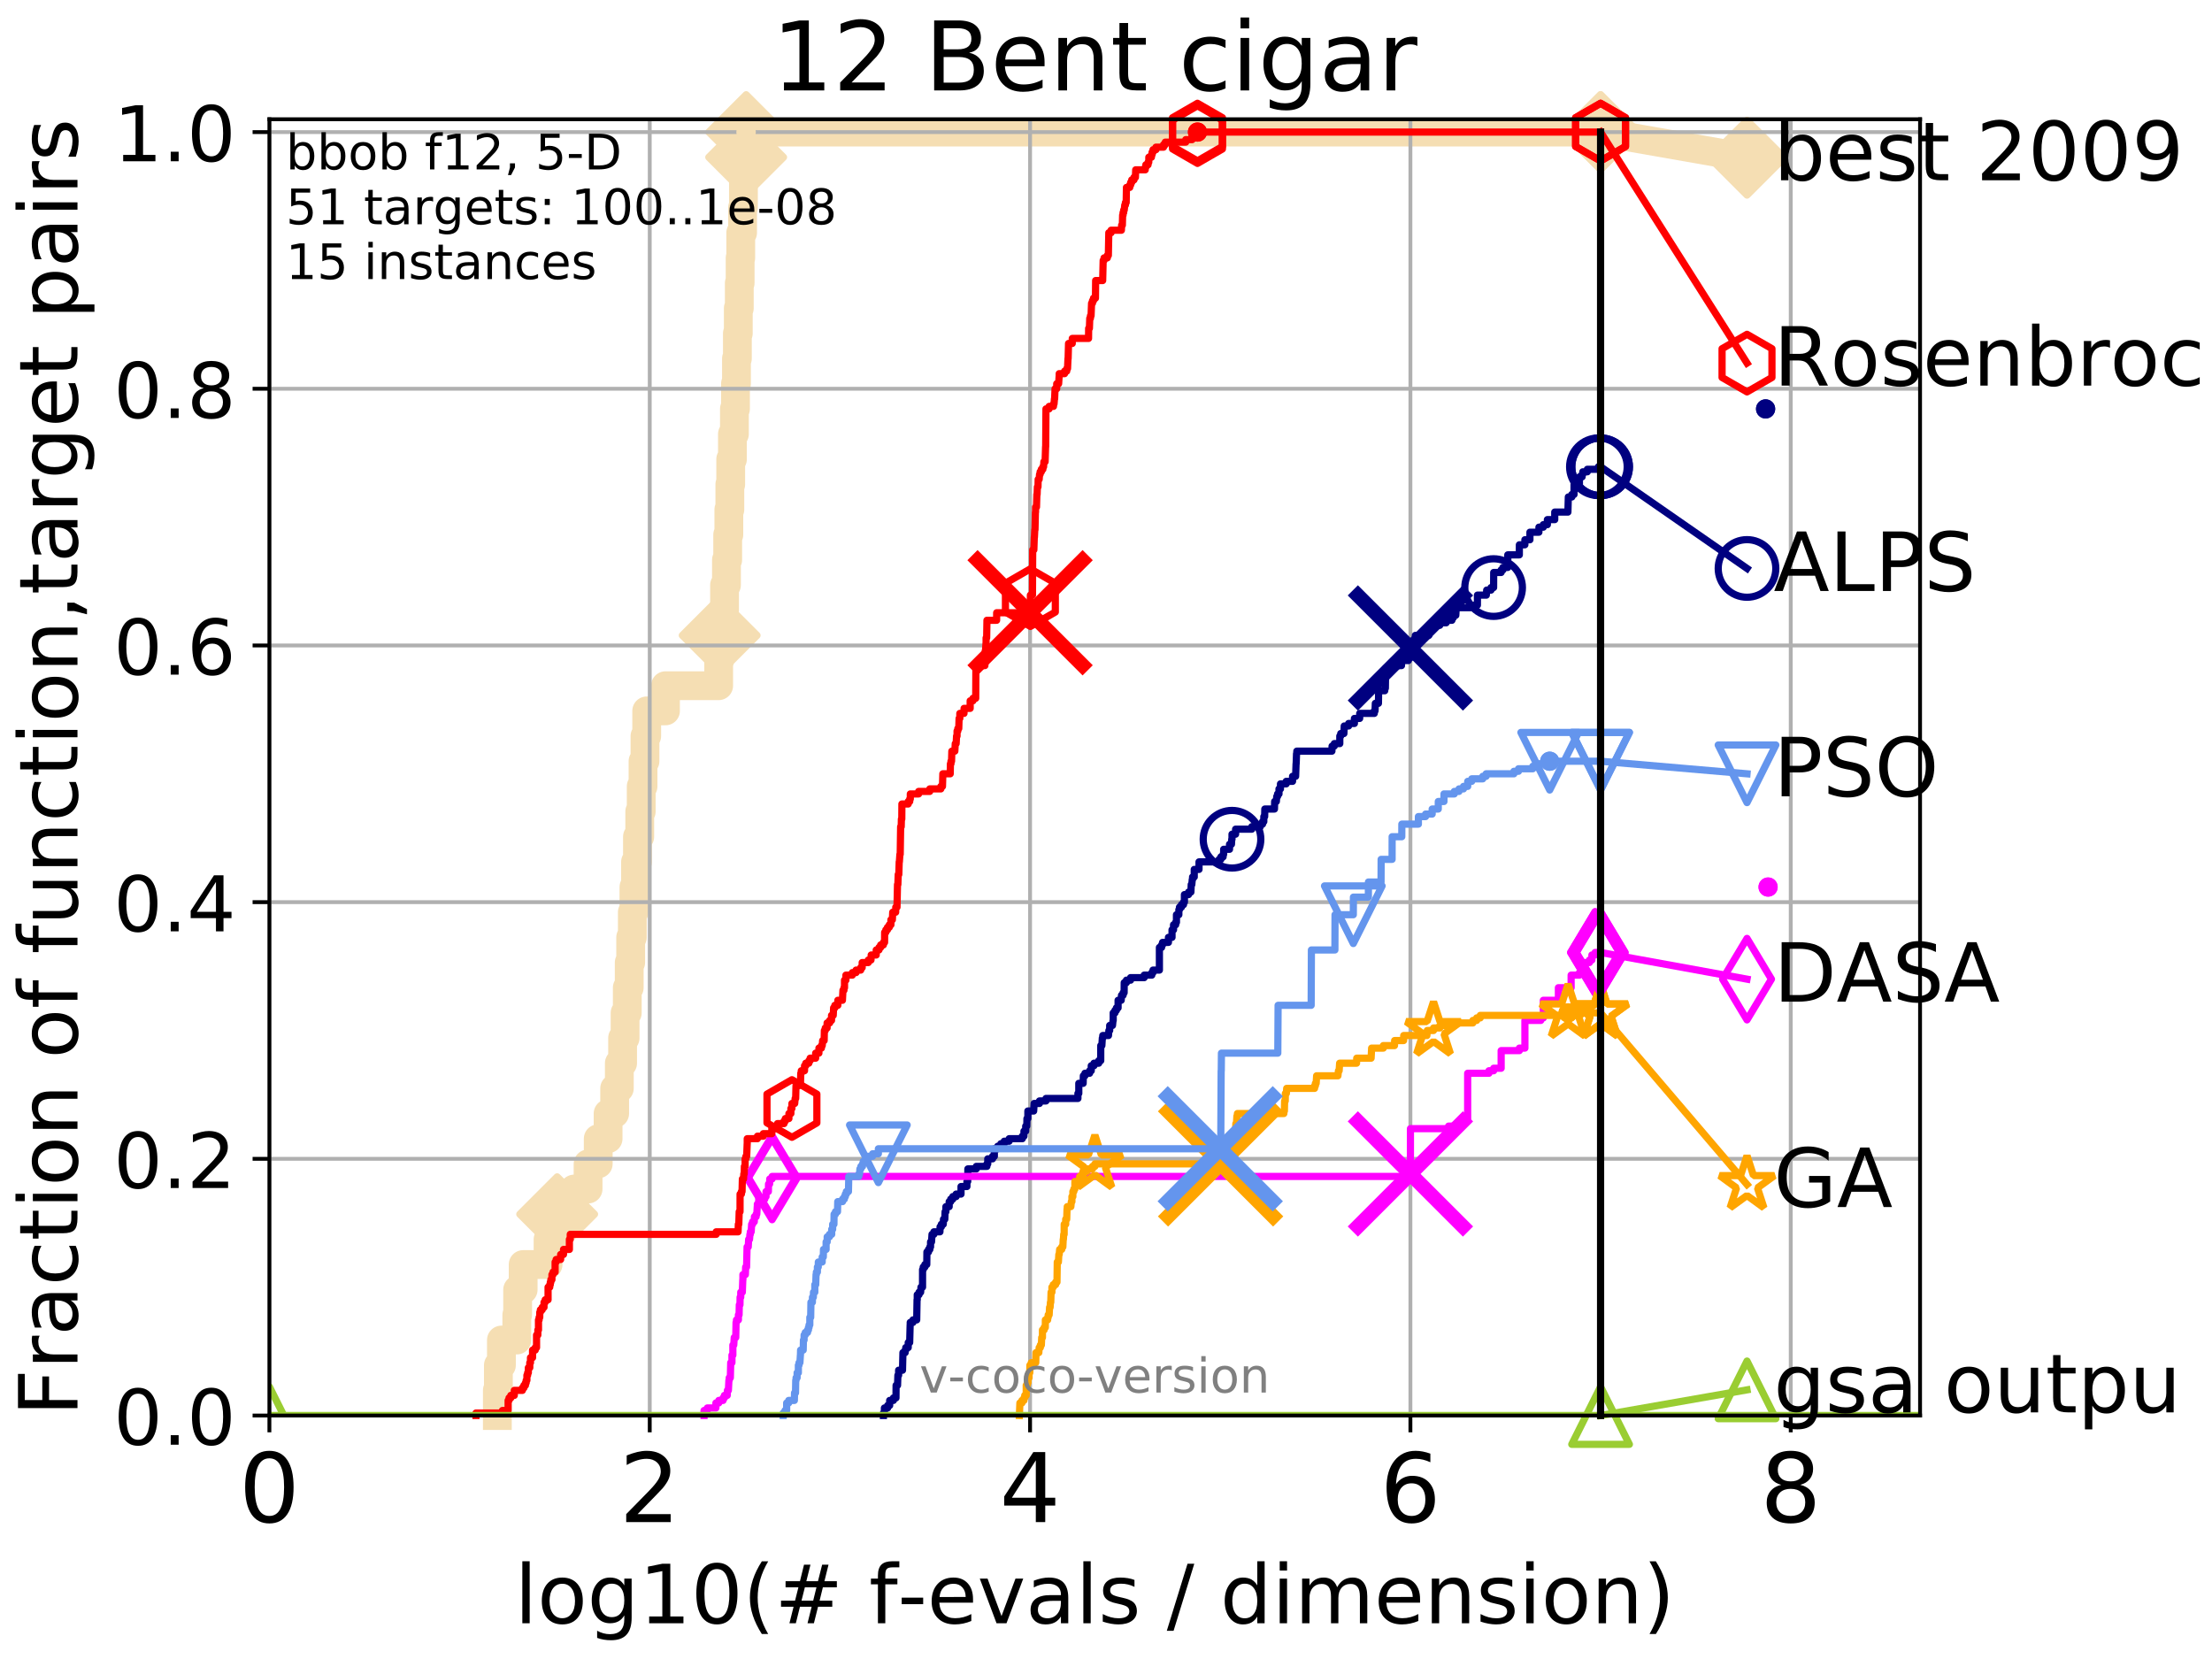 <?xml version="1.0" encoding="utf-8" standalone="no"?>
<!DOCTYPE svg PUBLIC "-//W3C//DTD SVG 1.1//EN"
  "http://www.w3.org/Graphics/SVG/1.1/DTD/svg11.dtd">
<!-- Created with matplotlib (http://matplotlib.org/) -->
<svg height="345.6pt" version="1.1" viewBox="0 0 460.8 345.6" width="460.8pt" xmlns="http://www.w3.org/2000/svg" xmlns:xlink="http://www.w3.org/1999/xlink">
 <defs>
  <style type="text/css">
*{stroke-linecap:butt;stroke-linejoin:round;}
  </style>
 </defs>
 <g id="figure_1">
  <g id="patch_1">
   <path d="M 0 345.6 
L 460.8 345.6 
L 460.8 0 
L 0 0 
z
" style="fill:#ffffff;"/>
  </g>
  <g id="axes_1">
   <g id="patch_2">
    <path d="M 56.12 294.88 
L 399.984 294.88 
L 399.984 24.84 
L 56.12 24.84 
z
" style="fill:#ffffff;"/>
   </g>
   <g id="line2d_1">
    <path d="M 103.606 294.88 
L 103.606 289.638 
L 103.822 289.638 
L 103.822 284.395 
L 104.455 284.395 
L 104.455 279.153 
L 107.661 279.153 
L 107.661 273.91 
L 107.832 273.91 
L 107.832 268.668 
L 108.985 268.668 
L 108.985 263.425 
L 114.172 263.425 
L 114.172 258.183 
L 116.067 258.183 
L 116.067 252.94 
L 119.587 252.94 
L 119.587 247.698 
L 122.507 247.698 
L 122.507 242.455 
L 124.622 242.455 
L 124.622 237.213 
L 126.677 237.213 
L 126.677 231.97 
L 128.045 231.97 
L 128.045 226.728 
L 129.017 226.728 
L 129.017 221.485 
L 129.699 221.485 
L 129.699 216.243 
L 130.217 216.243 
L 130.217 211 
L 130.675 211 
L 130.675 205.758 
L 131.077 205.758 
L 131.077 200.515 
L 131.383 200.515 
L 131.383 195.273 
L 131.726 195.273 
L 131.726 190.03 
L 132.062 190.03 
L 132.062 184.788 
L 132.393 184.788 
L 132.393 179.546 
L 132.796 179.546 
L 132.796 174.303 
L 133.269 174.303 
L 133.269 169.061 
L 133.577 169.061 
L 133.577 163.818 
L 133.954 163.818 
L 133.954 158.576 
L 134.36 158.576 
L 134.36 153.333 
L 134.721 153.333 
L 134.721 148.091 
L 138.631 148.091 
L 138.631 142.848 
L 149.711 142.848 
L 149.711 137.606 
L 149.919 137.606 
L 149.919 132.363 
L 150.514 132.363 
L 150.514 127.121 
L 150.936 127.121 
L 150.936 121.878 
L 151.335 121.878 
L 151.335 116.636 
L 151.591 116.636 
L 151.591 111.393 
L 151.83 111.393 
L 151.83 106.151 
L 152.04 106.151 
L 152.04 100.908 
L 152.222 100.908 
L 152.222 95.666 
L 152.58 95.666 
L 152.58 90.423 
L 152.992 90.423 
L 152.992 85.181 
L 153.213 85.181 
L 153.213 79.938 
L 153.419 79.938 
L 153.419 74.696 
L 153.61 74.696 
L 153.61 69.453 
L 153.8 69.453 
L 153.8 64.211 
L 154.01 64.211 
L 154.01 58.969 
L 154.184 58.969 
L 154.184 53.726 
L 154.31 53.726 
L 154.31 48.484 
L 154.694 48.484 
L 154.694 43.241 
L 154.872 43.241 
L 154.872 37.999 
L 154.994 37.999 
L 154.994 32.756 
L 155.438 32.756 
L 155.438 27.514 
L 333.43 27.514 
" style="fill:none;stroke:#f5deb3;stroke-linecap:square;stroke-width:6;"/>
   </g>
   <g id="line2d_2">
    <defs>
     <path d="M -0 7.778 
L 7.778 0 
L 0 -7.778 
L -7.778 -0 
z
" id="mc78177b6d0" style="stroke:#f5deb3;stroke-linejoin:miter;stroke-width:1.5;"/>
    </defs>
    <g>
     <use style="fill:#f5deb3;stroke:#f5deb3;stroke-linejoin:miter;stroke-width:1.5;" x="116.067" xlink:href="#mc78177b6d0" y="252.94"/>
     <use style="fill:#f5deb3;stroke:#f5deb3;stroke-linejoin:miter;stroke-width:1.5;" x="149.919" xlink:href="#mc78177b6d0" y="132.363"/>
     <use style="fill:#f5deb3;stroke:#f5deb3;stroke-linejoin:miter;stroke-width:1.5;" x="155.438" xlink:href="#mc78177b6d0" y="32.756"/>
     <use style="fill:#f5deb3;stroke:#f5deb3;stroke-linejoin:miter;stroke-width:1.5;" x="155.438" xlink:href="#mc78177b6d0" y="27.514"/>
     <use style="fill:#f5deb3;stroke:#f5deb3;stroke-linejoin:miter;stroke-width:1.5;" x="333.43" xlink:href="#mc78177b6d0" y="27.514"/>
    </g>
   </g>
   <g id="line2d_3">
    <path style="fill:none;stroke:#f5deb3;stroke-linecap:square;stroke-width:6;"/>
    <g/>
   </g>
   <g id="line2d_4">
    <path d="M 333.43 27.514 
L 363.934 32.861 
" style="fill:none;stroke:#f5deb3;stroke-linecap:square;stroke-width:6;"/>
    <g>
     <use style="fill:#f5deb3;stroke:#f5deb3;stroke-linejoin:miter;stroke-width:1.5;" x="333.43" xlink:href="#mc78177b6d0" y="27.514"/>
     <use style="fill:#f5deb3;stroke:#f5deb3;stroke-linejoin:miter;stroke-width:1.5;" x="363.934" xlink:href="#mc78177b6d0" y="32.861"/>
    </g>
   </g>
   <g id="matplotlib.axis_1">
    <g id="xtick_1">
     <g id="line2d_5">
      <path clip-path="url(#p92cfe59894)" d="M 56.12 294.88 
L 56.12 24.84 
" style="fill:none;stroke:#b0b0b0;stroke-linecap:square;stroke-width:0.8;"/>
     </g>
     <g id="line2d_6">
      <defs>
       <path d="M 0 0 
L 0 3.5 
" id="mcf243ad2c4" style="stroke:#000000;stroke-width:0.8;"/>
      </defs>
      <g>
       <use style="stroke:#000000;stroke-width:0.8;" x="56.12" xlink:href="#mcf243ad2c4" y="294.88"/>
      </g>
     </g>
     <g id="text_1">
      <!-- 0 -->
      <defs>
       <path d="M 31.781 66.406 
Q 24.172 66.406 20.328 58.906 
Q 16.5 51.422 16.5 36.375 
Q 16.5 21.391 20.328 13.891 
Q 24.172 6.391 31.781 6.391 
Q 39.453 6.391 43.281 13.891 
Q 47.125 21.391 47.125 36.375 
Q 47.125 51.422 43.281 58.906 
Q 39.453 66.406 31.781 66.406 
z
M 31.781 74.219 
Q 44.047 74.219 50.516 64.516 
Q 56.984 54.828 56.984 36.375 
Q 56.984 17.969 50.516 8.266 
Q 44.047 -1.422 31.781 -1.422 
Q 19.531 -1.422 13.062 8.266 
Q 6.594 17.969 6.594 36.375 
Q 6.594 54.828 13.062 64.516 
Q 19.531 74.219 31.781 74.219 
z
" id="DejaVuSans-30"/>
      </defs>
      <g transform="translate(49.758 317.077)scale(0.2 -0.2)">
       <use xlink:href="#DejaVuSans-30"/>
      </g>
     </g>
    </g>
    <g id="xtick_2">
     <g id="line2d_7">
      <path clip-path="url(#p92cfe59894)" d="M 135.351 294.88 
L 135.351 24.84 
" style="fill:none;stroke:#b0b0b0;stroke-linecap:square;stroke-width:0.8;"/>
     </g>
     <g id="line2d_8">
      <g>
       <use style="stroke:#000000;stroke-width:0.8;" x="135.351" xlink:href="#mcf243ad2c4" y="294.88"/>
      </g>
     </g>
     <g id="text_2">
      <!-- 2 -->
      <defs>
       <path d="M 19.188 8.297 
L 53.609 8.297 
L 53.609 0 
L 7.328 0 
L 7.328 8.297 
Q 12.938 14.109 22.625 23.891 
Q 32.328 33.688 34.812 36.531 
Q 39.547 41.844 41.422 45.531 
Q 43.312 49.219 43.312 52.781 
Q 43.312 58.594 39.234 62.25 
Q 35.156 65.922 28.609 65.922 
Q 23.969 65.922 18.812 64.312 
Q 13.672 62.703 7.812 59.422 
L 7.812 69.391 
Q 13.766 71.781 18.938 73 
Q 24.125 74.219 28.422 74.219 
Q 39.75 74.219 46.484 68.547 
Q 53.219 62.891 53.219 53.422 
Q 53.219 48.922 51.531 44.891 
Q 49.859 40.875 45.406 35.406 
Q 44.188 33.984 37.641 27.219 
Q 31.109 20.453 19.188 8.297 
z
" id="DejaVuSans-32"/>
      </defs>
      <g transform="translate(128.989 317.077)scale(0.2 -0.2)">
       <use xlink:href="#DejaVuSans-32"/>
      </g>
     </g>
    </g>
    <g id="xtick_3">
     <g id="line2d_9">
      <path clip-path="url(#p92cfe59894)" d="M 214.583 294.88 
L 214.583 24.84 
" style="fill:none;stroke:#b0b0b0;stroke-linecap:square;stroke-width:0.8;"/>
     </g>
     <g id="line2d_10">
      <g>
       <use style="stroke:#000000;stroke-width:0.8;" x="214.583" xlink:href="#mcf243ad2c4" y="294.88"/>
      </g>
     </g>
     <g id="text_3">
      <!-- 4 -->
      <defs>
       <path d="M 37.797 64.312 
L 12.891 25.391 
L 37.797 25.391 
z
M 35.203 72.906 
L 47.609 72.906 
L 47.609 25.391 
L 58.016 25.391 
L 58.016 17.188 
L 47.609 17.188 
L 47.609 0 
L 37.797 0 
L 37.797 17.188 
L 4.891 17.188 
L 4.891 26.703 
z
" id="DejaVuSans-34"/>
      </defs>
      <g transform="translate(208.22 317.077)scale(0.2 -0.2)">
       <use xlink:href="#DejaVuSans-34"/>
      </g>
     </g>
    </g>
    <g id="xtick_4">
     <g id="line2d_11">
      <path clip-path="url(#p92cfe59894)" d="M 293.814 294.88 
L 293.814 24.84 
" style="fill:none;stroke:#b0b0b0;stroke-linecap:square;stroke-width:0.8;"/>
     </g>
     <g id="line2d_12">
      <g>
       <use style="stroke:#000000;stroke-width:0.8;" x="293.814" xlink:href="#mcf243ad2c4" y="294.88"/>
      </g>
     </g>
     <g id="text_4">
      <!-- 6 -->
      <defs>
       <path d="M 33.016 40.375 
Q 26.375 40.375 22.484 35.828 
Q 18.609 31.297 18.609 23.391 
Q 18.609 15.531 22.484 10.953 
Q 26.375 6.391 33.016 6.391 
Q 39.656 6.391 43.531 10.953 
Q 47.406 15.531 47.406 23.391 
Q 47.406 31.297 43.531 35.828 
Q 39.656 40.375 33.016 40.375 
z
M 52.594 71.297 
L 52.594 62.312 
Q 48.875 64.062 45.094 64.984 
Q 41.312 65.922 37.594 65.922 
Q 27.828 65.922 22.672 59.328 
Q 17.531 52.734 16.797 39.406 
Q 19.672 43.656 24.016 45.922 
Q 28.375 48.188 33.594 48.188 
Q 44.578 48.188 50.953 41.516 
Q 57.328 34.859 57.328 23.391 
Q 57.328 12.156 50.688 5.359 
Q 44.047 -1.422 33.016 -1.422 
Q 20.359 -1.422 13.672 8.266 
Q 6.984 17.969 6.984 36.375 
Q 6.984 53.656 15.188 63.938 
Q 23.391 74.219 37.203 74.219 
Q 40.922 74.219 44.703 73.484 
Q 48.484 72.75 52.594 71.297 
z
" id="DejaVuSans-36"/>
      </defs>
      <g transform="translate(287.452 317.077)scale(0.2 -0.2)">
       <use xlink:href="#DejaVuSans-36"/>
      </g>
     </g>
    </g>
    <g id="xtick_5">
     <g id="line2d_13">
      <path clip-path="url(#p92cfe59894)" d="M 373.045 294.88 
L 373.045 24.84 
" style="fill:none;stroke:#b0b0b0;stroke-linecap:square;stroke-width:0.8;"/>
     </g>
     <g id="line2d_14">
      <g>
       <use style="stroke:#000000;stroke-width:0.8;" x="373.045" xlink:href="#mcf243ad2c4" y="294.88"/>
      </g>
     </g>
     <g id="text_5">
      <!-- 8 -->
      <defs>
       <path d="M 31.781 34.625 
Q 24.75 34.625 20.719 30.859 
Q 16.703 27.094 16.703 20.516 
Q 16.703 13.922 20.719 10.156 
Q 24.75 6.391 31.781 6.391 
Q 38.812 6.391 42.859 10.172 
Q 46.922 13.969 46.922 20.516 
Q 46.922 27.094 42.891 30.859 
Q 38.875 34.625 31.781 34.625 
z
M 21.922 38.812 
Q 15.578 40.375 12.031 44.719 
Q 8.5 49.078 8.5 55.328 
Q 8.5 64.062 14.719 69.141 
Q 20.953 74.219 31.781 74.219 
Q 42.672 74.219 48.875 69.141 
Q 55.078 64.062 55.078 55.328 
Q 55.078 49.078 51.531 44.719 
Q 48 40.375 41.703 38.812 
Q 48.828 37.156 52.797 32.312 
Q 56.781 27.484 56.781 20.516 
Q 56.781 9.906 50.312 4.234 
Q 43.844 -1.422 31.781 -1.422 
Q 19.734 -1.422 13.25 4.234 
Q 6.781 9.906 6.781 20.516 
Q 6.781 27.484 10.781 32.312 
Q 14.797 37.156 21.922 38.812 
z
M 18.312 54.391 
Q 18.312 48.734 21.844 45.562 
Q 25.391 42.391 31.781 42.391 
Q 38.141 42.391 41.719 45.562 
Q 45.312 48.734 45.312 54.391 
Q 45.312 60.062 41.719 63.234 
Q 38.141 66.406 31.781 66.406 
Q 25.391 66.406 21.844 63.234 
Q 18.312 60.062 18.312 54.391 
z
" id="DejaVuSans-38"/>
      </defs>
      <g transform="translate(366.683 317.077)scale(0.2 -0.2)">
       <use xlink:href="#DejaVuSans-38"/>
      </g>
     </g>
    </g>
    <g id="text_6">
     <!-- log10(# f-evals / dimension) -->
     <defs>
      <path d="M 9.422 75.984 
L 18.406 75.984 
L 18.406 0 
L 9.422 0 
z
" id="DejaVuSans-6c"/>
      <path d="M 30.609 48.391 
Q 23.391 48.391 19.188 42.75 
Q 14.984 37.109 14.984 27.297 
Q 14.984 17.484 19.156 11.844 
Q 23.344 6.203 30.609 6.203 
Q 37.797 6.203 41.984 11.859 
Q 46.188 17.531 46.188 27.297 
Q 46.188 37.016 41.984 42.703 
Q 37.797 48.391 30.609 48.391 
z
M 30.609 56 
Q 42.328 56 49.016 48.375 
Q 55.719 40.766 55.719 27.297 
Q 55.719 13.875 49.016 6.219 
Q 42.328 -1.422 30.609 -1.422 
Q 18.844 -1.422 12.172 6.219 
Q 5.516 13.875 5.516 27.297 
Q 5.516 40.766 12.172 48.375 
Q 18.844 56 30.609 56 
z
" id="DejaVuSans-6f"/>
      <path d="M 45.406 27.984 
Q 45.406 37.75 41.375 43.109 
Q 37.359 48.484 30.078 48.484 
Q 22.859 48.484 18.828 43.109 
Q 14.797 37.75 14.797 27.984 
Q 14.797 18.266 18.828 12.891 
Q 22.859 7.516 30.078 7.516 
Q 37.359 7.516 41.375 12.891 
Q 45.406 18.266 45.406 27.984 
z
M 54.391 6.781 
Q 54.391 -7.172 48.188 -13.984 
Q 42 -20.797 29.203 -20.797 
Q 24.469 -20.797 20.266 -20.094 
Q 16.062 -19.391 12.109 -17.922 
L 12.109 -9.188 
Q 16.062 -11.328 19.922 -12.344 
Q 23.781 -13.375 27.781 -13.375 
Q 36.625 -13.375 41.016 -8.766 
Q 45.406 -4.156 45.406 5.172 
L 45.406 9.625 
Q 42.625 4.781 38.281 2.391 
Q 33.938 0 27.875 0 
Q 17.828 0 11.672 7.656 
Q 5.516 15.328 5.516 27.984 
Q 5.516 40.672 11.672 48.328 
Q 17.828 56 27.875 56 
Q 33.938 56 38.281 53.609 
Q 42.625 51.219 45.406 46.391 
L 45.406 54.688 
L 54.391 54.688 
z
" id="DejaVuSans-67"/>
      <path d="M 12.406 8.297 
L 28.516 8.297 
L 28.516 63.922 
L 10.984 60.406 
L 10.984 69.391 
L 28.422 72.906 
L 38.281 72.906 
L 38.281 8.297 
L 54.391 8.297 
L 54.391 0 
L 12.406 0 
z
" id="DejaVuSans-31"/>
      <path d="M 31 75.875 
Q 24.469 64.656 21.281 53.656 
Q 18.109 42.672 18.109 31.391 
Q 18.109 20.125 21.312 9.062 
Q 24.516 -2 31 -13.188 
L 23.188 -13.188 
Q 15.875 -1.703 12.234 9.375 
Q 8.594 20.453 8.594 31.391 
Q 8.594 42.281 12.203 53.312 
Q 15.828 64.359 23.188 75.875 
z
" id="DejaVuSans-28"/>
      <path d="M 51.125 44 
L 36.922 44 
L 32.812 27.688 
L 47.125 27.688 
z
M 43.797 71.781 
L 38.719 51.516 
L 52.984 51.516 
L 58.109 71.781 
L 65.922 71.781 
L 60.891 51.516 
L 76.125 51.516 
L 76.125 44 
L 58.984 44 
L 54.984 27.688 
L 70.516 27.688 
L 70.516 20.219 
L 53.078 20.219 
L 48 0 
L 40.188 0 
L 45.219 20.219 
L 30.906 20.219 
L 25.875 0 
L 18.016 0 
L 23.094 20.219 
L 7.719 20.219 
L 7.719 27.688 
L 24.906 27.688 
L 29 44 
L 13.281 44 
L 13.281 51.516 
L 30.906 51.516 
L 35.891 71.781 
z
" id="DejaVuSans-23"/>
      <path id="DejaVuSans-20"/>
      <path d="M 37.109 75.984 
L 37.109 68.5 
L 28.516 68.5 
Q 23.688 68.5 21.797 66.547 
Q 19.922 64.594 19.922 59.516 
L 19.922 54.688 
L 34.719 54.688 
L 34.719 47.703 
L 19.922 47.703 
L 19.922 0 
L 10.891 0 
L 10.891 47.703 
L 2.297 47.703 
L 2.297 54.688 
L 10.891 54.688 
L 10.891 58.5 
Q 10.891 67.625 15.141 71.797 
Q 19.391 75.984 28.609 75.984 
z
" id="DejaVuSans-66"/>
      <path d="M 4.891 31.391 
L 31.203 31.391 
L 31.203 23.391 
L 4.891 23.391 
z
" id="DejaVuSans-2d"/>
      <path d="M 56.203 29.594 
L 56.203 25.203 
L 14.891 25.203 
Q 15.484 15.922 20.484 11.062 
Q 25.484 6.203 34.422 6.203 
Q 39.594 6.203 44.453 7.469 
Q 49.312 8.734 54.109 11.281 
L 54.109 2.781 
Q 49.266 0.734 44.188 -0.344 
Q 39.109 -1.422 33.891 -1.422 
Q 20.797 -1.422 13.156 6.188 
Q 5.516 13.812 5.516 26.812 
Q 5.516 40.234 12.766 48.109 
Q 20.016 56 32.328 56 
Q 43.359 56 49.781 48.891 
Q 56.203 41.797 56.203 29.594 
z
M 47.219 32.234 
Q 47.125 39.594 43.094 43.984 
Q 39.062 48.391 32.422 48.391 
Q 24.906 48.391 20.391 44.141 
Q 15.875 39.891 15.188 32.172 
z
" id="DejaVuSans-65"/>
      <path d="M 2.984 54.688 
L 12.5 54.688 
L 29.594 8.797 
L 46.688 54.688 
L 56.203 54.688 
L 35.688 0 
L 23.484 0 
z
" id="DejaVuSans-76"/>
      <path d="M 34.281 27.484 
Q 23.391 27.484 19.188 25 
Q 14.984 22.516 14.984 16.5 
Q 14.984 11.719 18.141 8.906 
Q 21.297 6.109 26.703 6.109 
Q 34.188 6.109 38.703 11.406 
Q 43.219 16.703 43.219 25.484 
L 43.219 27.484 
z
M 52.203 31.203 
L 52.203 0 
L 43.219 0 
L 43.219 8.297 
Q 40.141 3.328 35.547 0.953 
Q 30.953 -1.422 24.312 -1.422 
Q 15.922 -1.422 10.953 3.297 
Q 6 8.016 6 15.922 
Q 6 25.141 12.172 29.828 
Q 18.359 34.516 30.609 34.516 
L 43.219 34.516 
L 43.219 35.406 
Q 43.219 41.609 39.141 45 
Q 35.062 48.391 27.688 48.391 
Q 23 48.391 18.547 47.266 
Q 14.109 46.141 10.016 43.891 
L 10.016 52.203 
Q 14.938 54.109 19.578 55.047 
Q 24.219 56 28.609 56 
Q 40.484 56 46.344 49.844 
Q 52.203 43.703 52.203 31.203 
z
" id="DejaVuSans-61"/>
      <path d="M 44.281 53.078 
L 44.281 44.578 
Q 40.484 46.531 36.375 47.5 
Q 32.281 48.484 27.875 48.484 
Q 21.188 48.484 17.844 46.438 
Q 14.5 44.391 14.5 40.281 
Q 14.5 37.156 16.891 35.375 
Q 19.281 33.594 26.516 31.984 
L 29.594 31.297 
Q 39.156 29.25 43.188 25.516 
Q 47.219 21.781 47.219 15.094 
Q 47.219 7.469 41.188 3.016 
Q 35.156 -1.422 24.609 -1.422 
Q 20.219 -1.422 15.453 -0.562 
Q 10.688 0.297 5.422 2 
L 5.422 11.281 
Q 10.406 8.688 15.234 7.391 
Q 20.062 6.109 24.812 6.109 
Q 31.156 6.109 34.562 8.281 
Q 37.984 10.453 37.984 14.406 
Q 37.984 18.062 35.516 20.016 
Q 33.062 21.969 24.703 23.781 
L 21.578 24.516 
Q 13.234 26.266 9.516 29.906 
Q 5.812 33.547 5.812 39.891 
Q 5.812 47.609 11.281 51.797 
Q 16.75 56 26.812 56 
Q 31.781 56 36.172 55.266 
Q 40.578 54.547 44.281 53.078 
z
" id="DejaVuSans-73"/>
      <path d="M 25.391 72.906 
L 33.688 72.906 
L 8.297 -9.281 
L 0 -9.281 
z
" id="DejaVuSans-2f"/>
      <path d="M 45.406 46.391 
L 45.406 75.984 
L 54.391 75.984 
L 54.391 0 
L 45.406 0 
L 45.406 8.203 
Q 42.578 3.328 38.25 0.953 
Q 33.938 -1.422 27.875 -1.422 
Q 17.969 -1.422 11.734 6.484 
Q 5.516 14.406 5.516 27.297 
Q 5.516 40.188 11.734 48.094 
Q 17.969 56 27.875 56 
Q 33.938 56 38.25 53.625 
Q 42.578 51.266 45.406 46.391 
z
M 14.797 27.297 
Q 14.797 17.391 18.875 11.75 
Q 22.953 6.109 30.078 6.109 
Q 37.203 6.109 41.297 11.75 
Q 45.406 17.391 45.406 27.297 
Q 45.406 37.203 41.297 42.844 
Q 37.203 48.484 30.078 48.484 
Q 22.953 48.484 18.875 42.844 
Q 14.797 37.203 14.797 27.297 
z
" id="DejaVuSans-64"/>
      <path d="M 9.422 54.688 
L 18.406 54.688 
L 18.406 0 
L 9.422 0 
z
M 9.422 75.984 
L 18.406 75.984 
L 18.406 64.594 
L 9.422 64.594 
z
" id="DejaVuSans-69"/>
      <path d="M 52 44.188 
Q 55.375 50.25 60.062 53.125 
Q 64.75 56 71.094 56 
Q 79.641 56 84.281 50.016 
Q 88.922 44.047 88.922 33.016 
L 88.922 0 
L 79.891 0 
L 79.891 32.719 
Q 79.891 40.578 77.094 44.375 
Q 74.312 48.188 68.609 48.188 
Q 61.625 48.188 57.562 43.547 
Q 53.516 38.922 53.516 30.906 
L 53.516 0 
L 44.484 0 
L 44.484 32.719 
Q 44.484 40.625 41.703 44.406 
Q 38.922 48.188 33.109 48.188 
Q 26.219 48.188 22.156 43.531 
Q 18.109 38.875 18.109 30.906 
L 18.109 0 
L 9.078 0 
L 9.078 54.688 
L 18.109 54.688 
L 18.109 46.188 
Q 21.188 51.219 25.484 53.609 
Q 29.781 56 35.688 56 
Q 41.656 56 45.828 52.969 
Q 50 49.953 52 44.188 
z
" id="DejaVuSans-6d"/>
      <path d="M 54.891 33.016 
L 54.891 0 
L 45.906 0 
L 45.906 32.719 
Q 45.906 40.484 42.875 44.328 
Q 39.844 48.188 33.797 48.188 
Q 26.516 48.188 22.312 43.547 
Q 18.109 38.922 18.109 30.906 
L 18.109 0 
L 9.078 0 
L 9.078 54.688 
L 18.109 54.688 
L 18.109 46.188 
Q 21.344 51.125 25.703 53.562 
Q 30.078 56 35.797 56 
Q 45.219 56 50.047 50.172 
Q 54.891 44.344 54.891 33.016 
z
" id="DejaVuSans-6e"/>
      <path d="M 8.016 75.875 
L 15.828 75.875 
Q 23.141 64.359 26.781 53.312 
Q 30.422 42.281 30.422 31.391 
Q 30.422 20.453 26.781 9.375 
Q 23.141 -1.703 15.828 -13.188 
L 8.016 -13.188 
Q 14.5 -2 17.703 9.062 
Q 20.906 20.125 20.906 31.391 
Q 20.906 42.672 17.703 53.656 
Q 14.5 64.656 8.016 75.875 
z
" id="DejaVuSans-29"/>
     </defs>
     <g transform="translate(107.211 338.154)scale(0.17 -0.17)">
      <use xlink:href="#DejaVuSans-6c"/>
      <use x="27.783" xlink:href="#DejaVuSans-6f"/>
      <use x="88.965" xlink:href="#DejaVuSans-67"/>
      <use x="152.441" xlink:href="#DejaVuSans-31"/>
      <use x="216.064" xlink:href="#DejaVuSans-30"/>
      <use x="279.688" xlink:href="#DejaVuSans-28"/>
      <use x="318.701" xlink:href="#DejaVuSans-23"/>
      <use x="402.49" xlink:href="#DejaVuSans-20"/>
      <use x="434.277" xlink:href="#DejaVuSans-66"/>
      <use x="469.404" xlink:href="#DejaVuSans-2d"/>
      <use x="505.488" xlink:href="#DejaVuSans-65"/>
      <use x="567.012" xlink:href="#DejaVuSans-76"/>
      <use x="626.191" xlink:href="#DejaVuSans-61"/>
      <use x="687.471" xlink:href="#DejaVuSans-6c"/>
      <use x="715.254" xlink:href="#DejaVuSans-73"/>
      <use x="767.354" xlink:href="#DejaVuSans-20"/>
      <use x="799.141" xlink:href="#DejaVuSans-2f"/>
      <use x="832.832" xlink:href="#DejaVuSans-20"/>
      <use x="864.619" xlink:href="#DejaVuSans-64"/>
      <use x="928.096" xlink:href="#DejaVuSans-69"/>
      <use x="955.879" xlink:href="#DejaVuSans-6d"/>
      <use x="1053.291" xlink:href="#DejaVuSans-65"/>
      <use x="1114.814" xlink:href="#DejaVuSans-6e"/>
      <use x="1178.193" xlink:href="#DejaVuSans-73"/>
      <use x="1230.293" xlink:href="#DejaVuSans-69"/>
      <use x="1258.076" xlink:href="#DejaVuSans-6f"/>
      <use x="1319.258" xlink:href="#DejaVuSans-6e"/>
      <use x="1382.637" xlink:href="#DejaVuSans-29"/>
     </g>
    </g>
   </g>
   <g id="matplotlib.axis_2">
    <g id="ytick_1">
     <g id="line2d_15">
      <path clip-path="url(#p92cfe59894)" d="M 56.12 294.88 
L 399.984 294.88 
" style="fill:none;stroke:#b0b0b0;stroke-linecap:square;stroke-width:0.8;"/>
     </g>
     <g id="line2d_16">
      <defs>
       <path d="M 0 0 
L -3.5 0 
" id="mb096c85539" style="stroke:#000000;stroke-width:0.8;"/>
      </defs>
      <g>
       <use style="stroke:#000000;stroke-width:0.8;" x="56.12" xlink:href="#mb096c85539" y="294.88"/>
      </g>
     </g>
     <g id="text_7">
      <!-- 0.0 -->
      <defs>
       <path d="M 10.688 12.406 
L 21 12.406 
L 21 0 
L 10.688 0 
z
" id="DejaVuSans-2e"/>
      </defs>
      <g transform="translate(23.675 300.959)scale(0.16 -0.16)">
       <use xlink:href="#DejaVuSans-30"/>
       <use x="63.623" xlink:href="#DejaVuSans-2e"/>
       <use x="95.41" xlink:href="#DejaVuSans-30"/>
      </g>
     </g>
    </g>
    <g id="ytick_2">
     <g id="line2d_17">
      <path clip-path="url(#p92cfe59894)" d="M 56.12 241.407 
L 399.984 241.407 
" style="fill:none;stroke:#b0b0b0;stroke-linecap:square;stroke-width:0.8;"/>
     </g>
     <g id="line2d_18">
      <g>
       <use style="stroke:#000000;stroke-width:0.8;" x="56.12" xlink:href="#mb096c85539" y="241.407"/>
      </g>
     </g>
     <g id="text_8">
      <!-- 0.2 -->
      <g transform="translate(23.675 247.485)scale(0.16 -0.16)">
       <use xlink:href="#DejaVuSans-30"/>
       <use x="63.623" xlink:href="#DejaVuSans-2e"/>
       <use x="95.41" xlink:href="#DejaVuSans-32"/>
      </g>
     </g>
    </g>
    <g id="ytick_3">
     <g id="line2d_19">
      <path clip-path="url(#p92cfe59894)" d="M 56.12 187.933 
L 399.984 187.933 
" style="fill:none;stroke:#b0b0b0;stroke-linecap:square;stroke-width:0.8;"/>
     </g>
     <g id="line2d_20">
      <g>
       <use style="stroke:#000000;stroke-width:0.8;" x="56.12" xlink:href="#mb096c85539" y="187.933"/>
      </g>
     </g>
     <g id="text_9">
      <!-- 0.4 -->
      <g transform="translate(23.675 194.012)scale(0.16 -0.16)">
       <use xlink:href="#DejaVuSans-30"/>
       <use x="63.623" xlink:href="#DejaVuSans-2e"/>
       <use x="95.41" xlink:href="#DejaVuSans-34"/>
      </g>
     </g>
    </g>
    <g id="ytick_4">
     <g id="line2d_21">
      <path clip-path="url(#p92cfe59894)" d="M 56.12 134.46 
L 399.984 134.46 
" style="fill:none;stroke:#b0b0b0;stroke-linecap:square;stroke-width:0.8;"/>
     </g>
     <g id="line2d_22">
      <g>
       <use style="stroke:#000000;stroke-width:0.8;" x="56.12" xlink:href="#mb096c85539" y="134.46"/>
      </g>
     </g>
     <g id="text_10">
      <!-- 0.6 -->
      <g transform="translate(23.675 140.539)scale(0.16 -0.16)">
       <use xlink:href="#DejaVuSans-30"/>
       <use x="63.623" xlink:href="#DejaVuSans-2e"/>
       <use x="95.41" xlink:href="#DejaVuSans-36"/>
      </g>
     </g>
    </g>
    <g id="ytick_5">
     <g id="line2d_23">
      <path clip-path="url(#p92cfe59894)" d="M 56.12 80.987 
L 399.984 80.987 
" style="fill:none;stroke:#b0b0b0;stroke-linecap:square;stroke-width:0.8;"/>
     </g>
     <g id="line2d_24">
      <g>
       <use style="stroke:#000000;stroke-width:0.8;" x="56.12" xlink:href="#mb096c85539" y="80.987"/>
      </g>
     </g>
     <g id="text_11">
      <!-- 0.8 -->
      <g transform="translate(23.675 87.066)scale(0.16 -0.16)">
       <use xlink:href="#DejaVuSans-30"/>
       <use x="63.623" xlink:href="#DejaVuSans-2e"/>
       <use x="95.41" xlink:href="#DejaVuSans-38"/>
      </g>
     </g>
    </g>
    <g id="ytick_6">
     <g id="line2d_25">
      <path clip-path="url(#p92cfe59894)" d="M 56.12 27.514 
L 399.984 27.514 
" style="fill:none;stroke:#b0b0b0;stroke-linecap:square;stroke-width:0.8;"/>
     </g>
     <g id="line2d_26">
      <g>
       <use style="stroke:#000000;stroke-width:0.8;" x="56.12" xlink:href="#mb096c85539" y="27.514"/>
      </g>
     </g>
     <g id="text_12">
      <!-- 1.0 -->
      <g transform="translate(23.675 33.592)scale(0.16 -0.16)">
       <use xlink:href="#DejaVuSans-31"/>
       <use x="63.623" xlink:href="#DejaVuSans-2e"/>
       <use x="95.41" xlink:href="#DejaVuSans-30"/>
      </g>
     </g>
    </g>
    <g id="text_13">
     <!-- Fraction of function,target pairs -->
     <defs>
      <path d="M 9.812 72.906 
L 51.703 72.906 
L 51.703 64.594 
L 19.672 64.594 
L 19.672 43.109 
L 48.578 43.109 
L 48.578 34.812 
L 19.672 34.812 
L 19.672 0 
L 9.812 0 
z
" id="DejaVuSans-46"/>
      <path d="M 41.109 46.297 
Q 39.594 47.172 37.812 47.578 
Q 36.031 48 33.891 48 
Q 26.266 48 22.188 43.047 
Q 18.109 38.094 18.109 28.812 
L 18.109 0 
L 9.078 0 
L 9.078 54.688 
L 18.109 54.688 
L 18.109 46.188 
Q 20.953 51.172 25.484 53.578 
Q 30.031 56 36.531 56 
Q 37.453 56 38.578 55.875 
Q 39.703 55.766 41.062 55.516 
z
" id="DejaVuSans-72"/>
      <path d="M 48.781 52.594 
L 48.781 44.188 
Q 44.969 46.297 41.141 47.344 
Q 37.312 48.391 33.406 48.391 
Q 24.656 48.391 19.812 42.844 
Q 14.984 37.312 14.984 27.297 
Q 14.984 17.281 19.812 11.734 
Q 24.656 6.203 33.406 6.203 
Q 37.312 6.203 41.141 7.25 
Q 44.969 8.297 48.781 10.406 
L 48.781 2.094 
Q 45.016 0.344 40.984 -0.531 
Q 36.969 -1.422 32.422 -1.422 
Q 20.062 -1.422 12.781 6.344 
Q 5.516 14.109 5.516 27.297 
Q 5.516 40.672 12.859 48.328 
Q 20.219 56 33.016 56 
Q 37.156 56 41.109 55.141 
Q 45.062 54.297 48.781 52.594 
z
" id="DejaVuSans-63"/>
      <path d="M 18.312 70.219 
L 18.312 54.688 
L 36.812 54.688 
L 36.812 47.703 
L 18.312 47.703 
L 18.312 18.016 
Q 18.312 11.328 20.141 9.422 
Q 21.969 7.516 27.594 7.516 
L 36.812 7.516 
L 36.812 0 
L 27.594 0 
Q 17.188 0 13.234 3.875 
Q 9.281 7.766 9.281 18.016 
L 9.281 47.703 
L 2.688 47.703 
L 2.688 54.688 
L 9.281 54.688 
L 9.281 70.219 
z
" id="DejaVuSans-74"/>
      <path d="M 8.5 21.578 
L 8.5 54.688 
L 17.484 54.688 
L 17.484 21.922 
Q 17.484 14.156 20.5 10.266 
Q 23.531 6.391 29.594 6.391 
Q 36.859 6.391 41.078 11.031 
Q 45.312 15.672 45.312 23.688 
L 45.312 54.688 
L 54.297 54.688 
L 54.297 0 
L 45.312 0 
L 45.312 8.406 
Q 42.047 3.422 37.719 1 
Q 33.406 -1.422 27.688 -1.422 
Q 18.266 -1.422 13.375 4.438 
Q 8.5 10.297 8.5 21.578 
z
M 31.109 56 
z
" id="DejaVuSans-75"/>
      <path d="M 11.719 12.406 
L 22.016 12.406 
L 22.016 4 
L 14.016 -11.625 
L 7.719 -11.625 
L 11.719 4 
z
" id="DejaVuSans-2c"/>
      <path d="M 18.109 8.203 
L 18.109 -20.797 
L 9.078 -20.797 
L 9.078 54.688 
L 18.109 54.688 
L 18.109 46.391 
Q 20.953 51.266 25.266 53.625 
Q 29.594 56 35.594 56 
Q 45.562 56 51.781 48.094 
Q 58.016 40.188 58.016 27.297 
Q 58.016 14.406 51.781 6.484 
Q 45.562 -1.422 35.594 -1.422 
Q 29.594 -1.422 25.266 0.953 
Q 20.953 3.328 18.109 8.203 
z
M 48.688 27.297 
Q 48.688 37.203 44.609 42.844 
Q 40.531 48.484 33.406 48.484 
Q 26.266 48.484 22.188 42.844 
Q 18.109 37.203 18.109 27.297 
Q 18.109 17.391 22.188 11.75 
Q 26.266 6.109 33.406 6.109 
Q 40.531 6.109 44.609 11.75 
Q 48.688 17.391 48.688 27.297 
z
" id="DejaVuSans-70"/>
     </defs>
     <g transform="translate(16.14 294.999)rotate(-90)scale(0.17 -0.17)">
      <use xlink:href="#DejaVuSans-46"/>
      <use x="57.41" xlink:href="#DejaVuSans-72"/>
      <use x="98.523" xlink:href="#DejaVuSans-61"/>
      <use x="159.803" xlink:href="#DejaVuSans-63"/>
      <use x="214.783" xlink:href="#DejaVuSans-74"/>
      <use x="253.992" xlink:href="#DejaVuSans-69"/>
      <use x="281.775" xlink:href="#DejaVuSans-6f"/>
      <use x="342.957" xlink:href="#DejaVuSans-6e"/>
      <use x="406.336" xlink:href="#DejaVuSans-20"/>
      <use x="438.123" xlink:href="#DejaVuSans-6f"/>
      <use x="499.305" xlink:href="#DejaVuSans-66"/>
      <use x="534.51" xlink:href="#DejaVuSans-20"/>
      <use x="566.297" xlink:href="#DejaVuSans-66"/>
      <use x="601.502" xlink:href="#DejaVuSans-75"/>
      <use x="664.881" xlink:href="#DejaVuSans-6e"/>
      <use x="728.26" xlink:href="#DejaVuSans-63"/>
      <use x="783.24" xlink:href="#DejaVuSans-74"/>
      <use x="822.449" xlink:href="#DejaVuSans-69"/>
      <use x="850.232" xlink:href="#DejaVuSans-6f"/>
      <use x="911.414" xlink:href="#DejaVuSans-6e"/>
      <use x="974.793" xlink:href="#DejaVuSans-2c"/>
      <use x="1006.58" xlink:href="#DejaVuSans-74"/>
      <use x="1045.789" xlink:href="#DejaVuSans-61"/>
      <use x="1107.068" xlink:href="#DejaVuSans-72"/>
      <use x="1148.166" xlink:href="#DejaVuSans-67"/>
      <use x="1211.643" xlink:href="#DejaVuSans-65"/>
      <use x="1273.166" xlink:href="#DejaVuSans-74"/>
      <use x="1312.375" xlink:href="#DejaVuSans-20"/>
      <use x="1344.162" xlink:href="#DejaVuSans-70"/>
      <use x="1407.639" xlink:href="#DejaVuSans-61"/>
      <use x="1468.918" xlink:href="#DejaVuSans-69"/>
      <use x="1496.701" xlink:href="#DejaVuSans-72"/>
      <use x="1537.814" xlink:href="#DejaVuSans-73"/>
     </g>
    </g>
   </g>
   <g id="line2d_27">
    <defs>
     <path d="M 0 1.5 
C 0.398 1.5 0.779 1.342 1.061 1.061 
C 1.342 0.779 1.5 0.398 1.5 0 
C 1.5 -0.398 1.342 -0.779 1.061 -1.061 
C 0.779 -1.342 0.398 -1.5 0 -1.5 
C -0.398 -1.5 -0.779 -1.342 -1.061 -1.061 
C -1.342 -0.779 -1.5 -0.398 -1.5 0 
C -1.5 0.398 -1.342 0.779 -1.061 1.061 
C -0.779 1.342 -0.398 1.5 0 1.5 
z
" id="m0453675ef5" style="stroke:#f5deb3;"/>
    </defs>
    <g>
     <use style="fill:#f5deb3;stroke:#f5deb3;" x="155.438" xlink:href="#m0453675ef5" y="27.514"/>
     <use style="fill:#f5deb3;stroke:#f5deb3;" x="155.438" xlink:href="#m0453675ef5" y="27.514"/>
    </g>
   </g>
   <g id="line2d_28">
    <defs>
     <path d="M 0 1.5 
C 0.398 1.5 0.779 1.342 1.061 1.061 
C 1.342 0.779 1.5 0.398 1.5 0 
C 1.5 -0.398 1.342 -0.779 1.061 -1.061 
C 0.779 -1.342 0.398 -1.5 0 -1.5 
C -0.398 -1.5 -0.779 -1.342 -1.061 -1.061 
C -1.342 -0.779 -1.5 -0.398 -1.5 0 
C -1.5 0.398 -1.342 0.779 -1.061 1.061 
C -0.779 1.342 -0.398 1.5 0 1.5 
z
" id="m87438b9713" style="stroke:#000080;"/>
    </defs>
    <g>
     <use style="fill:#000080;stroke:#000080;" x="367.805" xlink:href="#m87438b9713" y="85.181"/>
     <use style="fill:#000080;stroke:#000080;" x="367.805" xlink:href="#m87438b9713" y="85.181"/>
    </g>
   </g>
   <g id="line2d_29">
    <path d="M 184.031 294.88 
L 184.031 294.356 
L 184.238 294.356 
L 184.238 293.307 
L 184.913 293.307 
L 184.913 292.783 
L 185.334 292.783 
L 185.334 291.735 
L 186.113 291.735 
L 186.113 291.21 
L 186.648 291.21 
L 186.673 288.589 
L 186.975 288.589 
L 187.048 286.492 
L 187.199 286.492 
L 187.199 285.444 
L 188.008 285.444 
L 188.097 281.774 
L 188.559 281.774 
L 188.559 281.25 
L 188.69 281.25 
L 188.69 280.725 
L 189.197 280.725 
L 189.197 279.677 
L 189.502 279.677 
L 189.598 276.007 
L 189.616 276.007 
L 189.616 275.483 
L 190.189 275.483 
L 190.189 274.959 
L 190.967 274.959 
L 191.039 270.765 
L 191.079 270.765 
L 191.079 269.716 
L 191.45 269.716 
L 191.45 269.192 
L 191.782 269.192 
L 191.857 268.143 
L 192.18 268.143 
L 192.187 264.474 
L 192.328 264.474 
L 192.328 263.949 
L 192.668 263.949 
L 192.668 263.425 
L 193.064 263.425 
L 193.093 260.804 
L 193.428 260.804 
L 193.428 260.28 
L 193.703 260.28 
L 193.703 259.755 
L 193.851 259.755 
L 193.851 258.707 
L 194.052 258.707 
L 194.157 257.134 
L 194.545 257.134 
L 194.545 256.61 
L 195.806 256.61 
L 195.832 255.561 
L 196.103 255.561 
L 196.103 255.037 
L 196.496 255.037 
L 196.548 253.989 
L 196.82 253.989 
L 196.881 252.416 
L 197.048 252.416 
L 197.048 251.367 
L 197.731 251.367 
L 197.731 250.319 
L 198.054 250.319 
L 198.054 249.795 
L 198.488 249.795 
L 198.488 249.27 
L 199.179 249.27 
L 199.179 248.746 
L 200.199 248.746 
L 200.199 247.173 
L 201.428 247.173 
L 201.428 246.125 
L 201.596 246.125 
L 201.624 243.504 
L 203.383 243.504 
L 203.383 242.979 
L 205.586 242.979 
L 205.586 242.455 
L 205.768 242.455 
L 205.768 241.407 
L 206.767 241.407 
L 206.767 240.882 
L 207.141 240.882 
L 207.141 239.31 
L 207.84 239.31 
L 207.84 238.785 
L 208.488 238.785 
L 208.488 238.261 
L 209.199 238.261 
L 209.199 237.737 
L 210.227 237.737 
L 210.227 237.213 
L 212.961 237.213 
L 212.961 236.689 
L 213.311 236.689 
L 213.311 235.64 
L 213.674 235.64 
L 213.674 234.592 
L 213.896 234.592 
L 213.932 233.019 
L 214.123 233.019 
L 214.123 231.446 
L 215.333 231.446 
L 215.428 229.873 
L 216.537 229.873 
L 216.537 229.349 
L 217.899 229.349 
L 217.899 228.825 
L 224.551 228.825 
L 224.551 227.776 
L 224.732 227.776 
L 224.732 225.679 
L 225.64 225.679 
L 225.679 224.107 
L 226.013 224.107 
L 226.013 223.582 
L 226.977 223.582 
L 226.977 223.058 
L 227.326 223.058 
L 227.326 222.01 
L 227.897 222.01 
L 227.897 221.485 
L 228.883 221.485 
L 228.883 220.961 
L 229.303 220.961 
L 229.31 217.816 
L 229.538 217.816 
L 229.635 216.243 
L 229.727 216.243 
L 229.727 215.719 
L 230.918 215.719 
L 231.001 214.67 
L 231.167 214.67 
L 231.167 213.622 
L 231.751 213.622 
L 231.862 212.573 
L 231.901 212.573 
L 231.901 211 
L 232.269 211 
L 232.269 210.476 
L 232.569 210.476 
L 232.569 209.952 
L 232.918 209.952 
L 232.918 208.379 
L 233.565 208.379 
L 233.626 207.331 
L 233.96 207.331 
L 233.96 206.806 
L 234.175 206.806 
L 234.197 204.709 
L 234.651 204.709 
L 234.651 204.185 
L 235.518 204.185 
L 235.518 203.661 
L 238.358 203.661 
L 238.358 203.137 
L 239.942 203.137 
L 239.942 202.612 
L 240.194 202.612 
L 240.194 202.088 
L 241.524 202.088 
L 241.525 197.37 
L 241.98 197.37 
L 241.98 196.846 
L 242.179 196.846 
L 242.179 196.321 
L 243.406 196.321 
L 243.406 195.273 
L 244.155 195.273 
L 244.155 193.7 
L 244.467 193.7 
L 244.467 192.652 
L 244.911 192.652 
L 244.911 192.127 
L 245.077 192.127 
L 245.077 190.555 
L 245.576 190.555 
L 245.576 189.506 
L 245.704 189.506 
L 245.704 188.982 
L 246.113 188.982 
L 246.113 188.458 
L 246.546 188.458 
L 246.546 187.933 
L 246.735 187.933 
L 246.735 186.361 
L 247.595 186.361 
L 247.595 185.836 
L 248.087 185.836 
L 248.153 184.264 
L 248.277 184.264 
L 248.37 183.215 
L 248.433 183.215 
L 248.433 182.691 
L 248.783 182.691 
L 248.783 181.118 
L 249.776 181.118 
L 249.776 179.546 
L 253.965 179.546 
L 253.965 179.021 
L 254.341 179.021 
L 254.341 178.497 
L 254.793 178.497 
L 254.793 177.973 
L 254.91 177.973 
L 254.91 176.924 
L 256.132 176.924 
L 256.132 175.876 
L 256.535 175.876 
L 256.592 174.827 
L 256.65 174.827 
L 256.65 173.779 
L 257.398 173.779 
L 257.398 172.73 
L 260.776 172.73 
L 260.776 172.206 
L 262.546 172.206 
L 262.546 171.682 
L 263.012 171.682 
L 263.012 171.158 
L 263.274 171.158 
L 263.279 170.109 
L 263.45 170.109 
L 263.483 168.536 
L 265.493 168.536 
L 265.534 166.964 
L 265.886 166.964 
L 265.97 165.915 
L 266.141 165.915 
L 266.141 165.391 
L 266.436 165.391 
L 266.436 164.342 
L 266.747 164.342 
L 266.747 163.294 
L 267.94 163.294 
L 267.94 162.77 
L 269.262 162.77 
L 269.262 161.721 
L 269.902 161.721 
L 269.995 159.1 
L 270.016 159.1 
L 270.091 157.003 
L 270.152 157.003 
L 270.152 156.479 
L 277.465 156.479 
L 277.495 155.43 
L 277.962 155.43 
L 277.962 154.906 
L 279.103 154.906 
L 279.103 153.333 
L 279.301 153.333 
L 279.301 152.809 
L 279.958 152.809 
L 280.027 151.236 
L 280.941 151.236 
L 280.941 150.712 
L 282.147 150.712 
L 282.147 149.663 
L 283.243 149.663 
L 283.251 148.615 
L 286.285 148.615 
L 286.285 148.091 
L 286.447 148.091 
L 286.508 146.518 
L 287.155 146.518 
L 287.197 143.897 
L 288.466 143.897 
L 288.466 143.372 
L 288.596 143.372 
L 288.661 139.178 
L 289.287 139.178 
L 289.287 138.654 
L 291.961 138.654 
L 291.975 137.606 
L 293.384 137.606 
L 293.384 137.081 
L 293.775 137.081 
L 293.799 134.984 
L 294.798 134.984 
L 294.841 132.363 
L 297.659 132.363 
L 297.691 130.266 
L 299.931 130.266 
L 299.931 129.742 
L 301.265 129.742 
L 301.265 129.218 
L 302.462 129.218 
L 302.462 128.693 
L 302.747 128.693 
L 302.747 128.169 
L 303.273 128.169 
L 303.358 126.596 
L 306.288 126.596 
L 306.288 126.072 
L 307.77 126.072 
L 307.78 123.975 
L 309.631 123.975 
L 309.705 122.927 
L 310.607 122.927 
L 310.607 122.403 
L 311.146 122.403 
L 311.165 119.257 
L 312.711 119.257 
L 312.711 118.733 
L 313.083 118.733 
L 313.083 118.209 
L 314.095 118.209 
L 314.098 115.587 
L 316.503 115.587 
L 316.515 113.49 
L 317.658 113.49 
L 317.662 112.442 
L 318.711 112.442 
L 318.712 110.869 
L 320.58 110.869 
L 320.588 109.821 
L 321.501 109.821 
L 321.501 109.296 
L 322.346 109.296 
L 322.347 108.248 
L 323.878 108.248 
L 323.881 106.675 
L 326.624 106.675 
L 326.71 103.53 
L 327.443 103.53 
L 327.443 103.005 
L 327.899 103.005 
L 327.903 100.908 
L 329.019 100.908 
L 329.025 99.336 
L 329.586 99.336 
L 329.586 98.811 
L 329.721 98.811 
L 329.721 98.287 
L 330.671 98.287 
L 330.671 97.763 
L 332.979 97.763 
L 332.979 97.239 
L 333.43 97.239 
L 333.43 97.239 
" style="fill:none;stroke:#000080;stroke-linecap:square;stroke-width:1.5;"/>
   </g>
   <g id="line2d_30">
    <defs>
     <path d="M 0 6 
C 1.591 6 3.117 5.368 4.243 4.243 
C 5.368 3.117 6 1.591 6 0 
C 6 -1.591 5.368 -3.117 4.243 -4.243 
C 3.117 -5.368 1.591 -6 0 -6 
C -1.591 -6 -3.117 -5.368 -4.243 -4.243 
C -5.368 -3.117 -6 -1.591 -6 0 
C -6 1.591 -5.368 3.117 -4.243 4.243 
C -3.117 5.368 -1.591 6 0 6 
z
" id="me477de43eb" style="stroke:#000080;stroke-width:1.5;"/>
    </defs>
    <g>
     <use style="fill-opacity:0;stroke:#000080;stroke-width:1.5;" x="256.65" xlink:href="#me477de43eb" y="174.827"/>
     <use style="fill-opacity:0;stroke:#000080;stroke-width:1.5;" x="311.146" xlink:href="#me477de43eb" y="122.403"/>
     <use style="fill-opacity:0;stroke:#000080;stroke-width:1.5;" x="332.979" xlink:href="#me477de43eb" y="97.239"/>
     <use style="fill-opacity:0;stroke:#000080;stroke-width:1.5;" x="333.43" xlink:href="#me477de43eb" y="97.239"/>
    </g>
   </g>
   <g id="line2d_31">
    <path style="fill:none;stroke:#000080;stroke-linecap:square;stroke-width:1.5;"/>
    <g/>
   </g>
   <g id="line2d_32">
    <path clip-path="url(#p92cfe59894)" d="M 293.814 134.984 
" style="fill:none;stroke:#000080;stroke-linecap:square;stroke-width:1.5;"/>
    <defs>
     <path d="M -12 12 
L 12 -12 
M -12 -12 
L 12 12 
" id="md4382d47c6" style="stroke:#000080;stroke-width:3;"/>
    </defs>
    <g clip-path="url(#p92cfe59894)">
     <use style="fill:#000080;stroke:#000080;stroke-width:3;" x="293.814" xlink:href="#md4382d47c6" y="134.984"/>
    </g>
   </g>
   <g id="line2d_33">
    <defs>
     <path d="M 0 1.5 
C 0.398 1.5 0.779 1.342 1.061 1.061 
C 1.342 0.779 1.5 0.398 1.5 0 
C 1.5 -0.398 1.342 -0.779 1.061 -1.061 
C 0.779 -1.342 0.398 -1.5 0 -1.5 
C -0.398 -1.5 -0.779 -1.342 -1.061 -1.061 
C -1.342 -0.779 -1.5 -0.398 -1.5 0 
C -1.5 0.398 -1.342 0.779 -1.061 1.061 
C -0.779 1.342 -0.398 1.5 0 1.5 
z
" id="m21cdf69f67" style="stroke:#ff00ff;"/>
    </defs>
    <g>
     <use style="fill:#ff00ff;stroke:#ff00ff;" x="368.324" xlink:href="#m21cdf69f67" y="184.788"/>
     <use style="fill:#ff00ff;stroke:#ff00ff;" x="368.324" xlink:href="#m21cdf69f67" y="184.788"/>
    </g>
   </g>
   <g id="line2d_34">
    <path d="M 146.664 294.88 
L 146.664 293.832 
L 147.346 293.832 
L 147.346 293.307 
L 149.134 293.307 
L 149.134 292.259 
L 149.741 292.259 
L 149.741 291.735 
L 150.627 291.735 
L 150.627 291.21 
L 150.908 291.21 
L 150.908 290.686 
L 151.497 290.686 
L 151.537 289.638 
L 151.738 289.638 
L 151.844 287.541 
L 151.909 287.541 
L 151.909 287.016 
L 152.144 287.016 
L 152.222 283.871 
L 152.478 283.871 
L 152.478 282.298 
L 152.668 282.298 
L 152.668 280.201 
L 152.856 280.201 
L 152.955 278.628 
L 153.273 278.628 
L 153.334 275.483 
L 153.419 275.483 
L 153.419 274.959 
L 153.823 274.959 
L 153.823 273.91 
L 153.964 273.91 
L 154.01 271.813 
L 154.149 271.813 
L 154.172 270.24 
L 154.31 270.24 
L 154.31 269.192 
L 154.638 269.192 
L 154.739 266.571 
L 154.761 266.571 
L 154.761 265.522 
L 155.277 265.522 
L 155.331 263.949 
L 155.524 263.949 
L 155.63 259.755 
L 155.872 259.755 
L 155.955 258.183 
L 156.141 258.183 
L 156.223 257.134 
L 156.305 257.134 
L 156.305 256.61 
L 156.487 256.61 
L 156.577 255.037 
L 156.777 255.037 
L 156.777 254.513 
L 157.13 254.513 
L 157.159 253.464 
L 157.513 253.464 
L 157.513 252.94 
L 157.655 252.94 
L 157.749 251.367 
L 157.768 251.367 
L 157.768 250.843 
L 158.009 250.843 
L 158.074 249.795 
L 159.314 249.795 
L 159.314 249.27 
L 159.577 249.27 
L 159.577 248.222 
L 160.066 248.222 
L 160.099 246.649 
L 160.326 246.649 
L 160.35 245.601 
L 160.842 245.601 
L 160.842 245.076 
L 293.811 245.076 
L 293.821 235.116 
L 301.766 235.116 
L 301.766 234.592 
L 304.385 234.592 
L 304.385 233.543 
L 305.738 233.543 
L 305.743 223.582 
L 310.171 223.582 
L 310.171 223.058 
L 311.161 223.058 
L 311.161 222.534 
L 312.717 222.534 
L 312.718 218.864 
L 316.513 218.864 
L 316.513 218.34 
L 317.666 218.34 
L 317.667 212.573 
L 320.975 212.573 
L 320.975 212.049 
L 321.505 212.049 
L 321.506 208.379 
L 324.642 208.379 
L 324.642 205.758 
L 327.294 205.758 
L 327.294 203.137 
L 329.024 203.137 
L 329.024 202.612 
L 329.591 202.612 
L 329.591 200.515 
L 331.114 200.515 
L 331.114 199.991 
L 331.618 199.991 
L 331.618 198.943 
L 332.293 198.943 
L 332.293 198.418 
L 333.43 198.418 
L 333.43 198.418 
" style="fill:none;stroke:#ff00ff;stroke-linecap:square;stroke-width:1.5;"/>
   </g>
   <g id="line2d_35">
    <defs>
     <path d="M -0 8.485 
L 5.091 0 
L 0 -8.485 
L -5.091 -0 
z
" id="m9f036473ac" style="stroke:#ff00ff;stroke-linejoin:miter;stroke-width:1.5;"/>
    </defs>
    <g>
     <use style="fill-opacity:0;stroke:#ff00ff;stroke-linejoin:miter;stroke-width:1.5;" x="160.842" xlink:href="#m9f036473ac" y="245.601"/>
     <use style="fill-opacity:0;stroke:#ff00ff;stroke-linejoin:miter;stroke-width:1.5;" x="160.842" xlink:href="#m9f036473ac" y="245.076"/>
     <use style="fill-opacity:0;stroke:#ff00ff;stroke-linejoin:miter;stroke-width:1.5;" x="332.293" xlink:href="#m9f036473ac" y="198.418"/>
     <use style="fill-opacity:0;stroke:#ff00ff;stroke-linejoin:miter;stroke-width:1.5;" x="332.293" xlink:href="#m9f036473ac" y="198.418"/>
     <use style="fill-opacity:0;stroke:#ff00ff;stroke-linejoin:miter;stroke-width:1.5;" x="333.43" xlink:href="#m9f036473ac" y="198.418"/>
    </g>
   </g>
   <g id="line2d_36">
    <path style="fill:none;stroke:#ff00ff;stroke-linecap:square;stroke-width:1.5;"/>
    <g/>
   </g>
   <g id="line2d_37">
    <path clip-path="url(#p92cfe59894)" d="M 293.814 244.552 
" style="fill:none;stroke:#ff00ff;stroke-linecap:square;stroke-width:1.5;"/>
    <defs>
     <path d="M -12 12 
L 12 -12 
M -12 -12 
L 12 12 
" id="m29485d7b65" style="stroke:#ff00ff;stroke-width:3;"/>
    </defs>
    <g clip-path="url(#p92cfe59894)">
     <use style="fill:#ff00ff;stroke:#ff00ff;stroke-width:3;" x="293.814" xlink:href="#m29485d7b65" y="244.552"/>
    </g>
   </g>
   <g id="line2d_38">
    <defs>
     <path d="M 0 1.5 
C 0.398 1.5 0.779 1.342 1.061 1.061 
C 1.342 0.779 1.5 0.398 1.5 0 
C 1.5 -0.398 1.342 -0.779 1.061 -1.061 
C 0.779 -1.342 0.398 -1.5 0 -1.5 
C -0.398 -1.5 -0.779 -1.342 -1.061 -1.061 
C -1.342 -0.779 -1.5 -0.398 -1.5 0 
C -1.5 0.398 -1.342 0.779 -1.061 1.061 
C -0.779 1.342 -0.398 1.5 0 1.5 
z
" id="mf950a8783b" style="stroke:#ffa500;"/>
    </defs>
    <g>
     <use style="fill:#ffa500;stroke:#ffa500;" x="326.666" xlink:href="#mf950a8783b" y="211"/>
     <use style="fill:#ffa500;stroke:#ffa500;" x="326.666" xlink:href="#mf950a8783b" y="211"/>
    </g>
   </g>
   <g id="line2d_39">
    <path d="M 212.354 294.88 
L 212.463 292.259 
L 212.891 292.259 
L 212.891 291.735 
L 213.315 291.735 
L 213.315 291.21 
L 213.475 291.21 
L 213.475 290.686 
L 213.781 290.686 
L 213.781 288.589 
L 213.989 288.589 
L 213.989 288.065 
L 214.153 288.065 
L 214.153 287.016 
L 214.372 287.016 
L 214.372 285.968 
L 214.522 285.968 
L 214.549 284.395 
L 214.827 284.395 
L 214.827 283.871 
L 215.766 283.871 
L 215.816 281.774 
L 216.408 281.774 
L 216.477 280.725 
L 216.723 280.725 
L 216.723 280.201 
L 216.932 280.201 
L 217.008 278.628 
L 217.161 278.628 
L 217.161 277.056 
L 217.505 277.056 
L 217.505 276.531 
L 217.758 276.531 
L 217.769 274.959 
L 218.244 274.959 
L 218.244 274.434 
L 218.356 274.434 
L 218.356 273.91 
L 218.556 273.91 
L 218.647 272.337 
L 218.758 272.337 
L 218.824 271.289 
L 218.892 271.289 
L 218.959 269.192 
L 219.133 269.192 
L 219.133 268.143 
L 219.412 268.143 
L 219.412 267.619 
L 219.902 267.619 
L 219.902 267.095 
L 220.19 267.095 
L 220.248 262.901 
L 220.484 262.901 
L 220.574 261.328 
L 220.653 261.328 
L 220.743 260.28 
L 221.177 260.28 
L 221.177 259.755 
L 221.412 259.755 
L 221.489 258.183 
L 221.526 258.183 
L 221.59 257.134 
L 221.682 257.134 
L 221.692 255.037 
L 222.003 255.037 
L 222.003 253.989 
L 222.215 253.989 
L 222.281 251.892 
L 222.327 251.892 
L 222.327 251.367 
L 223.082 251.367 
L 223.179 250.319 
L 223.301 250.319 
L 223.301 249.27 
L 223.496 249.27 
L 223.496 248.222 
L 223.698 248.222 
L 223.698 247.698 
L 223.918 247.698 
L 223.918 246.125 
L 224.918 246.125 
L 224.918 245.076 
L 225.645 245.076 
L 225.645 244.552 
L 225.807 244.552 
L 225.807 244.028 
L 226.45 244.028 
L 226.45 243.504 
L 227.583 243.504 
L 227.583 242.979 
L 228.085 242.979 
L 228.085 242.455 
L 255.899 242.455 
L 255.899 241.931 
L 256.217 241.931 
L 256.314 239.834 
L 256.494 239.834 
L 256.494 239.31 
L 256.662 239.31 
L 256.762 236.689 
L 256.845 236.689 
L 256.845 236.164 
L 257.141 236.164 
L 257.141 235.64 
L 257.381 235.64 
L 257.45 234.067 
L 257.579 234.067 
L 257.668 232.495 
L 257.78 232.495 
L 257.78 231.97 
L 267.448 231.97 
L 267.448 231.446 
L 267.563 231.446 
L 267.609 229.349 
L 267.741 229.349 
L 267.767 227.776 
L 267.978 227.776 
L 268.04 226.728 
L 273.846 226.728 
L 273.846 226.204 
L 274.017 226.204 
L 274.017 225.679 
L 274.183 225.679 
L 274.275 224.107 
L 278.715 224.107 
L 278.824 223.058 
L 278.968 223.058 
L 279.068 221.485 
L 282.595 221.485 
L 282.631 220.437 
L 285.628 220.437 
L 285.735 218.34 
L 288.174 218.34 
L 288.174 217.816 
L 290.497 217.816 
L 290.527 216.767 
L 292.396 216.767 
L 292.417 215.719 
L 297.248 215.719 
L 297.325 214.67 
L 298.63 214.67 
L 298.63 214.146 
L 299.934 214.146 
L 299.934 213.622 
L 301.092 213.622 
L 301.092 213.097 
L 306.824 213.097 
L 306.824 212.573 
L 307.617 212.573 
L 307.617 212.049 
L 308.364 212.049 
L 308.364 211.525 
L 326.666 211.525 
L 326.666 211 
L 333.43 211 
L 333.43 211 
" style="fill:none;stroke:#ffa500;stroke-linecap:square;stroke-width:1.5;"/>
   </g>
   <g id="line2d_40">
    <defs>
     <path d="M 0 -6 
L -1.347 -1.854 
L -5.706 -1.854 
L -2.18 0.708 
L -3.527 4.854 
L -0 2.292 
L 3.527 4.854 
L 2.18 0.708 
L 5.706 -1.854 
L 1.347 -1.854 
z
" id="m51006f5dfe" style="stroke:#ffa500;stroke-linejoin:bevel;stroke-width:1.5;"/>
    </defs>
    <g>
     <use style="fill-opacity:0;stroke:#ffa500;stroke-linejoin:bevel;stroke-width:1.5;" x="228.085" xlink:href="#m51006f5dfe" y="242.455"/>
     <use style="fill-opacity:0;stroke:#ffa500;stroke-linejoin:bevel;stroke-width:1.5;" x="298.63" xlink:href="#m51006f5dfe" y="214.67"/>
     <use style="fill-opacity:0;stroke:#ffa500;stroke-linejoin:bevel;stroke-width:1.5;" x="326.666" xlink:href="#m51006f5dfe" y="211"/>
     <use style="fill-opacity:0;stroke:#ffa500;stroke-linejoin:bevel;stroke-width:1.5;" x="333.43" xlink:href="#m51006f5dfe" y="211"/>
    </g>
   </g>
   <g id="line2d_41">
    <path style="fill:none;stroke:#ffa500;stroke-linecap:square;stroke-width:1.5;"/>
    <g/>
   </g>
   <g id="line2d_42">
    <path clip-path="url(#p92cfe59894)" d="M 254.271 242.455 
" style="fill:none;stroke:#ffa500;stroke-linecap:square;stroke-width:1.5;"/>
    <defs>
     <path d="M -12 12 
L 12 -12 
M -12 -12 
L 12 12 
" id="m33ec995434" style="stroke:#ffa500;stroke-width:3;"/>
    </defs>
    <g clip-path="url(#p92cfe59894)">
     <use style="fill:#ffa500;stroke:#ffa500;stroke-width:3;" x="254.271" xlink:href="#m33ec995434" y="242.455"/>
    </g>
   </g>
   <g id="line2d_43">
    <defs>
     <path d="M 0 1.5 
C 0.398 1.5 0.779 1.342 1.061 1.061 
C 1.342 0.779 1.5 0.398 1.5 0 
C 1.5 -0.398 1.342 -0.779 1.061 -1.061 
C 0.779 -1.342 0.398 -1.5 0 -1.5 
C -0.398 -1.5 -0.779 -1.342 -1.061 -1.061 
C -1.342 -0.779 -1.5 -0.398 -1.5 0 
C -1.5 0.398 -1.342 0.779 -1.061 1.061 
C -0.779 1.342 -0.398 1.5 0 1.5 
z
" id="mfa63f12908" style="stroke:#6495ed;"/>
    </defs>
    <g>
     <use style="fill:#6495ed;stroke:#6495ed;" x="322.833" xlink:href="#mfa63f12908" y="158.576"/>
     <use style="fill:#6495ed;stroke:#6495ed;" x="322.833" xlink:href="#mfa63f12908" y="158.576"/>
    </g>
   </g>
   <g id="line2d_44">
    <path d="M 163.158 294.88 
L 163.158 294.356 
L 163.537 294.356 
L 163.537 293.832 
L 163.874 293.832 
L 163.874 292.259 
L 164.302 292.259 
L 164.302 291.735 
L 165.482 291.735 
L 165.518 290.162 
L 165.719 290.162 
L 165.766 287.541 
L 165.837 287.541 
L 165.837 287.016 
L 166.052 287.016 
L 166.052 285.968 
L 166.315 285.968 
L 166.315 284.395 
L 166.451 284.395 
L 166.451 283.871 
L 166.637 283.871 
L 166.737 282.298 
L 166.748 282.298 
L 166.776 281.25 
L 167.321 281.25 
L 167.369 279.153 
L 167.508 279.153 
L 167.508 278.104 
L 167.75 278.104 
L 167.75 277.58 
L 168.22 277.58 
L 168.22 277.056 
L 168.413 277.056 
L 168.413 276.531 
L 168.538 276.531 
L 168.538 276.007 
L 168.697 276.007 
L 168.702 274.434 
L 168.88 274.434 
L 168.933 271.289 
L 169.234 271.289 
L 169.248 270.24 
L 169.434 270.24 
L 169.463 269.192 
L 169.74 269.192 
L 169.74 267.619 
L 169.93 267.619 
L 169.999 265.522 
L 170.063 265.522 
L 170.063 264.998 
L 170.277 264.998 
L 170.277 263.949 
L 170.457 263.949 
L 170.47 262.901 
L 171.278 262.901 
L 171.278 261.852 
L 171.511 261.852 
L 171.548 260.28 
L 172.094 260.28 
L 172.094 258.707 
L 172.316 258.707 
L 172.316 257.658 
L 172.787 257.658 
L 172.787 257.134 
L 173.261 257.134 
L 173.261 256.086 
L 173.457 256.086 
L 173.457 255.037 
L 173.722 255.037 
L 173.755 252.94 
L 174.041 252.94 
L 174.041 252.416 
L 174.468 252.416 
L 174.517 250.319 
L 175.519 250.319 
L 175.519 249.795 
L 175.895 249.795 
L 175.895 249.27 
L 176.099 249.27 
L 176.099 248.746 
L 176.313 248.746 
L 176.313 248.222 
L 176.747 248.222 
L 176.818 245.076 
L 178.91 245.076 
L 178.91 244.552 
L 179.068 244.552 
L 179.133 243.504 
L 179.337 243.504 
L 179.337 242.979 
L 179.676 242.979 
L 179.676 242.455 
L 179.829 242.455 
L 179.829 241.931 
L 180.672 241.931 
L 180.672 240.882 
L 181.77 240.882 
L 181.77 240.358 
L 182.98 240.358 
L 182.98 239.31 
L 254.302 239.31 
L 254.389 223.058 
L 254.413 223.058 
L 254.449 219.388 
L 266.19 219.388 
L 266.251 209.428 
L 273.139 209.428 
L 273.191 197.894 
L 278.084 197.894 
L 278.112 190.555 
L 281.919 190.555 
L 281.943 186.885 
L 285.057 186.885 
L 285.071 183.739 
L 287.698 183.739 
L 287.717 179.021 
L 289.998 179.021 
L 290.009 174.303 
L 292.017 174.303 
L 292.03 171.682 
L 295.476 171.682 
L 295.477 170.109 
L 296.972 170.109 
L 296.972 169.585 
L 298.347 169.585 
L 298.347 168.536 
L 299.616 168.536 
L 299.623 166.964 
L 300.804 166.964 
L 300.807 165.391 
L 302.958 165.391 
L 302.958 164.867 
L 303.939 164.867 
L 303.939 164.342 
L 304.871 164.342 
L 304.871 163.818 
L 305.752 163.818 
L 305.753 162.77 
L 306.591 162.77 
L 306.591 162.245 
L 308.887 162.245 
L 308.887 161.721 
L 309.588 161.721 
L 309.588 161.197 
L 315.375 161.197 
L 315.375 160.673 
L 316.33 160.673 
L 316.33 160.148 
L 319.311 160.148 
L 319.311 159.624 
L 320.076 159.624 
L 320.076 159.1 
L 322.833 159.1 
L 322.833 158.576 
L 333.43 158.576 
L 333.43 158.576 
" style="fill:none;stroke:#6495ed;stroke-linecap:square;stroke-width:1.5;"/>
   </g>
   <g id="line2d_45">
    <defs>
     <path d="M -0 6 
L 6 -6 
L -6 -6 
z
" id="m596c5a9af0" style="stroke:#6495ed;stroke-linejoin:miter;stroke-width:1.5;"/>
    </defs>
    <g>
     <use style="fill-opacity:0;stroke:#6495ed;stroke-linejoin:miter;stroke-width:1.5;" x="182.98" xlink:href="#m596c5a9af0" y="240.358"/>
     <use style="fill-opacity:0;stroke:#6495ed;stroke-linejoin:miter;stroke-width:1.5;" x="281.919" xlink:href="#m596c5a9af0" y="190.555"/>
     <use style="fill-opacity:0;stroke:#6495ed;stroke-linejoin:miter;stroke-width:1.5;" x="322.833" xlink:href="#m596c5a9af0" y="158.576"/>
     <use style="fill-opacity:0;stroke:#6495ed;stroke-linejoin:miter;stroke-width:1.5;" x="333.43" xlink:href="#m596c5a9af0" y="158.576"/>
    </g>
   </g>
   <g id="line2d_46">
    <path style="fill:none;stroke:#6495ed;stroke-linecap:square;stroke-width:1.5;"/>
    <g/>
   </g>
   <g id="line2d_47">
    <path clip-path="url(#p92cfe59894)" d="M 254.198 239.31 
" style="fill:none;stroke:#6495ed;stroke-linecap:square;stroke-width:1.5;"/>
    <defs>
     <path d="M -12 12 
L 12 -12 
M -12 -12 
L 12 12 
" id="md9d604a417" style="stroke:#6495ed;stroke-width:3;"/>
    </defs>
    <g clip-path="url(#p92cfe59894)">
     <use style="fill:#6495ed;stroke:#6495ed;stroke-width:3;" x="254.198" xlink:href="#md9d604a417" y="239.31"/>
    </g>
   </g>
   <g id="line2d_48">
    <defs>
     <path d="M 0 1.5 
C 0.398 1.5 0.779 1.342 1.061 1.061 
C 1.342 0.779 1.5 0.398 1.5 0 
C 1.5 -0.398 1.342 -0.779 1.061 -1.061 
C 0.779 -1.342 0.398 -1.5 0 -1.5 
C -0.398 -1.5 -0.779 -1.342 -1.061 -1.061 
C -1.342 -0.779 -1.5 -0.398 -1.5 0 
C -1.5 0.398 -1.342 0.779 -1.061 1.061 
C -0.779 1.342 -0.398 1.5 0 1.5 
z
" id="maff4bc001a" style="stroke:#ff0000;"/>
    </defs>
    <g>
     <use style="fill:#ff0000;stroke:#ff0000;" x="249.457" xlink:href="#maff4bc001a" y="27.514"/>
     <use style="fill:#ff0000;stroke:#ff0000;" x="249.457" xlink:href="#maff4bc001a" y="27.514"/>
    </g>
   </g>
   <g id="line2d_49">
    <path d="M 99.157 294.88 
L 99.157 294.356 
L 104.661 294.356 
L 104.661 293.832 
L 105.848 293.832 
L 105.848 291.735 
L 106.039 291.735 
L 106.039 291.21 
L 106.413 291.21 
L 106.413 290.686 
L 107.137 290.686 
L 107.137 289.638 
L 108.825 289.638 
L 108.825 289.113 
L 109.144 289.113 
L 109.144 288.589 
L 109.457 288.589 
L 109.457 288.065 
L 109.611 288.065 
L 109.611 287.541 
L 109.764 287.541 
L 109.764 286.492 
L 109.915 286.492 
L 109.915 285.968 
L 110.066 285.968 
L 110.066 284.919 
L 110.362 284.919 
L 110.362 283.871 
L 110.509 283.871 
L 110.509 282.822 
L 110.941 282.822 
L 110.941 281.25 
L 111.5 281.25 
L 111.5 280.725 
L 111.773 280.725 
L 111.773 278.104 
L 112.042 278.104 
L 112.042 277.056 
L 112.175 277.056 
L 112.175 274.959 
L 112.307 274.959 
L 112.307 274.434 
L 112.438 274.434 
L 112.438 273.386 
L 112.568 273.386 
L 112.568 272.862 
L 112.951 272.862 
L 112.951 272.337 
L 113.327 272.337 
L 113.327 271.289 
L 113.573 271.289 
L 113.573 270.765 
L 114.172 270.765 
L 114.172 268.143 
L 114.522 268.143 
L 114.522 267.619 
L 114.637 267.619 
L 114.637 267.095 
L 114.751 267.095 
L 114.751 266.571 
L 114.978 266.571 
L 114.978 265.522 
L 115.201 265.522 
L 115.201 264.998 
L 115.64 264.998 
L 115.64 262.901 
L 115.855 262.901 
L 115.855 262.377 
L 116.791 262.377 
L 116.791 261.328 
L 117.387 261.328 
L 117.387 260.28 
L 118.613 260.28 
L 118.613 258.183 
L 118.794 258.183 
L 118.794 257.134 
L 149.196 257.134 
L 149.196 256.61 
L 153.752 256.61 
L 153.811 255.037 
L 153.905 255.037 
L 153.987 252.416 
L 154.161 252.416 
L 154.172 248.746 
L 154.447 248.746 
L 154.447 248.222 
L 154.582 248.222 
L 154.65 245.601 
L 154.894 245.601 
L 154.95 244.552 
L 155.038 244.552 
L 155.07 242.979 
L 155.223 242.979 
L 155.223 241.407 
L 155.385 241.407 
L 155.385 240.882 
L 155.545 240.882 
L 155.651 238.261 
L 155.662 238.261 
L 155.662 237.213 
L 157.786 237.213 
L 157.786 236.689 
L 159.012 236.689 
L 159.012 236.164 
L 160.787 236.164 
L 160.787 235.116 
L 161.882 235.116 
L 161.962 234.067 
L 163.328 234.067 
L 163.328 233.543 
L 163.597 233.543 
L 163.597 233.019 
L 164.346 233.019 
L 164.346 231.97 
L 164.756 231.97 
L 164.756 230.922 
L 164.973 230.922 
L 164.973 229.873 
L 165.553 229.873 
L 165.642 228.825 
L 165.754 228.825 
L 165.819 226.204 
L 166.332 226.204 
L 166.332 225.679 
L 166.754 225.679 
L 166.814 223.582 
L 166.919 223.582 
L 166.919 223.058 
L 167.598 223.058 
L 167.598 222.01 
L 167.86 222.01 
L 167.86 221.485 
L 168.498 221.485 
L 168.498 220.961 
L 168.766 220.961 
L 168.766 220.437 
L 169.916 220.437 
L 169.916 219.388 
L 170.595 219.388 
L 170.595 218.34 
L 171.115 218.34 
L 171.115 217.816 
L 171.286 217.816 
L 171.371 216.767 
L 171.686 216.767 
L 171.732 214.67 
L 171.918 214.67 
L 171.918 214.146 
L 172.3 214.146 
L 172.3 213.097 
L 172.834 213.097 
L 172.834 212.573 
L 173.223 212.573 
L 173.223 211.525 
L 173.577 211.525 
L 173.655 209.952 
L 173.913 209.952 
L 173.913 209.428 
L 174.538 209.428 
L 174.538 208.379 
L 175.492 208.379 
L 175.602 206.282 
L 175.813 206.282 
L 175.813 205.758 
L 175.927 205.758 
L 175.927 204.185 
L 176.218 204.185 
L 176.218 203.137 
L 177.556 203.137 
L 177.556 202.612 
L 178.332 202.612 
L 178.332 202.088 
L 179.303 202.088 
L 179.303 201.564 
L 179.608 201.564 
L 179.608 200.515 
L 180.886 200.515 
L 180.886 199.991 
L 181.443 199.991 
L 181.483 198.943 
L 182.534 198.943 
L 182.534 197.894 
L 183.113 197.894 
L 183.113 197.37 
L 183.453 197.37 
L 183.453 196.846 
L 184.025 196.846 
L 184.025 196.321 
L 184.274 196.321 
L 184.288 194.224 
L 184.54 194.224 
L 184.54 193.7 
L 184.876 193.7 
L 184.876 193.176 
L 185.255 193.176 
L 185.255 192.652 
L 185.594 192.652 
L 185.594 191.603 
L 185.897 191.603 
L 185.968 190.03 
L 186.584 190.03 
L 186.603 188.982 
L 186.862 188.982 
L 186.965 184.264 
L 187.042 184.264 
L 187.118 182.167 
L 187.238 182.167 
L 187.321 179.546 
L 187.354 179.546 
L 187.464 177.973 
L 187.529 177.973 
L 187.62 172.206 
L 187.74 172.206 
L 187.776 170.633 
L 187.859 170.633 
L 187.882 167.488 
L 189.197 167.488 
L 189.197 166.964 
L 189.511 166.964 
L 189.511 166.439 
L 189.635 166.439 
L 189.635 165.391 
L 191.369 165.391 
L 191.369 164.867 
L 193.687 164.867 
L 193.687 164.342 
L 195.996 164.342 
L 195.996 163.818 
L 196.336 163.818 
L 196.411 161.197 
L 197.948 161.197 
L 197.99 159.1 
L 198.106 159.1 
L 198.106 158.576 
L 198.226 158.576 
L 198.285 156.479 
L 198.91 156.479 
L 198.999 154.906 
L 199.186 154.906 
L 199.267 153.333 
L 199.371 153.333 
L 199.371 152.285 
L 199.532 152.285 
L 199.532 151.76 
L 199.729 151.76 
L 199.794 149.663 
L 199.948 149.663 
L 199.948 148.615 
L 200.819 148.615 
L 200.835 147.566 
L 202.103 147.566 
L 202.103 145.994 
L 202.683 145.994 
L 202.683 145.469 
L 203.26 145.469 
L 203.298 138.654 
L 205.171 138.654 
L 205.263 135.509 
L 205.299 135.509 
L 205.408 133.936 
L 205.422 133.936 
L 205.422 132.887 
L 205.539 132.887 
L 205.6 129.218 
L 207.612 129.218 
L 207.625 127.645 
L 214.621 127.645 
L 214.649 123.975 
L 215.084 123.975 
L 215.131 114.539 
L 215.373 114.539 
L 215.461 111.918 
L 215.488 111.918 
L 215.565 110.345 
L 215.61 110.345 
L 215.693 106.675 
L 215.725 106.675 
L 215.73 105.627 
L 215.92 105.627 
L 215.997 103.005 
L 216.049 103.005 
L 216.107 101.433 
L 216.233 101.433 
L 216.267 99.86 
L 216.475 99.86 
L 216.557 98.811 
L 216.679 98.811 
L 216.679 98.287 
L 216.928 98.287 
L 216.928 97.763 
L 217.246 97.763 
L 217.246 97.239 
L 217.4 97.239 
L 217.457 96.19 
L 217.715 96.19 
L 217.816 93.045 
L 217.837 93.045 
L 217.892 85.181 
L 218.552 85.181 
L 218.552 84.657 
L 219.456 84.657 
L 219.456 84.132 
L 219.578 84.132 
L 219.66 83.084 
L 219.698 83.084 
L 219.784 80.987 
L 220.129 80.987 
L 220.132 79.938 
L 220.532 79.938 
L 220.638 78.366 
L 220.649 78.366 
L 220.649 77.841 
L 221.77 77.841 
L 221.77 77.317 
L 222.218 77.317 
L 222.218 76.793 
L 222.385 76.793 
L 222.48 74.696 
L 222.509 74.696 
L 222.597 71.55 
L 223.371 71.55 
L 223.374 70.502 
L 226.763 70.502 
L 226.784 68.405 
L 226.943 68.405 
L 227.017 66.308 
L 227.16 66.308 
L 227.16 65.784 
L 227.288 65.784 
L 227.395 63.163 
L 227.582 63.163 
L 227.582 62.638 
L 227.795 62.638 
L 227.795 62.114 
L 228.203 62.114 
L 228.242 58.444 
L 229.707 58.444 
L 229.808 54.25 
L 229.998 54.25 
L 229.998 53.726 
L 230.673 53.726 
L 230.673 53.202 
L 230.89 53.202 
L 230.983 48.484 
L 231.46 48.484 
L 231.46 47.959 
L 233.606 47.959 
L 233.655 46.911 
L 233.806 46.911 
L 233.863 44.814 
L 233.953 44.814 
L 233.953 44.29 
L 234.081 44.29 
L 234.081 43.765 
L 234.198 43.765 
L 234.308 42.717 
L 234.444 42.717 
L 234.444 42.193 
L 234.606 42.193 
L 234.658 39.047 
L 235.348 39.047 
L 235.348 38.523 
L 235.542 38.523 
L 235.542 37.999 
L 235.761 37.999 
L 235.761 37.474 
L 236.227 37.474 
L 236.227 36.95 
L 236.528 36.95 
L 236.588 35.377 
L 238.572 35.377 
L 238.572 34.853 
L 238.7 34.853 
L 238.7 34.329 
L 239.158 34.329 
L 239.158 33.805 
L 239.312 33.805 
L 239.319 32.756 
L 239.864 32.756 
L 239.864 32.232 
L 239.998 32.232 
L 239.998 31.708 
L 240.193 31.708 
L 240.193 31.183 
L 240.801 31.183 
L 240.801 30.659 
L 242.384 30.659 
L 242.384 30.135 
L 242.752 30.135 
L 242.752 29.611 
L 247.011 29.611 
L 247.011 29.086 
L 248.345 29.086 
L 248.345 28.562 
L 248.57 28.562 
L 248.57 28.038 
L 249.457 28.038 
L 249.457 27.514 
L 333.43 27.514 
L 333.43 27.514 
" style="fill:none;stroke:#ff0000;stroke-linecap:square;stroke-width:1.5;"/>
   </g>
   <g id="line2d_50">
    <defs>
     <path d="M 0 -6 
L -5.196 -3 
L -5.196 3 
L -0 6 
L 5.196 3 
L 5.196 -3 
z
" id="m6287130e6a" style="stroke:#ff0000;stroke-linejoin:miter;stroke-width:1.5;"/>
    </defs>
    <g>
     <use style="fill-opacity:0;stroke:#ff0000;stroke-linejoin:miter;stroke-width:1.5;" x="164.973" xlink:href="#m6287130e6a" y="230.922"/>
     <use style="fill-opacity:0;stroke:#ff0000;stroke-linejoin:miter;stroke-width:1.5;" x="214.649" xlink:href="#m6287130e6a" y="124.499"/>
     <use style="fill-opacity:0;stroke:#ff0000;stroke-linejoin:miter;stroke-width:1.5;" x="249.457" xlink:href="#m6287130e6a" y="28.038"/>
     <use style="fill-opacity:0;stroke:#ff0000;stroke-linejoin:miter;stroke-width:1.5;" x="249.457" xlink:href="#m6287130e6a" y="27.514"/>
     <use style="fill-opacity:0;stroke:#ff0000;stroke-linejoin:miter;stroke-width:1.5;" x="333.43" xlink:href="#m6287130e6a" y="27.514"/>
    </g>
   </g>
   <g id="line2d_51">
    <path style="fill:none;stroke:#ff0000;stroke-linecap:square;stroke-width:1.5;"/>
    <g/>
   </g>
   <g id="line2d_52">
    <path clip-path="url(#p92cfe59894)" d="M 214.583 127.645 
" style="fill:none;stroke:#ff0000;stroke-linecap:square;stroke-width:1.5;"/>
    <defs>
     <path d="M -12 12 
L 12 -12 
M -12 -12 
L 12 12 
" id="m0a2226a0c1" style="stroke:#ff0000;stroke-width:3;"/>
    </defs>
    <g clip-path="url(#p92cfe59894)">
     <use style="fill:#ff0000;stroke:#ff0000;stroke-width:3;" x="214.583" xlink:href="#m0a2226a0c1" y="127.645"/>
    </g>
   </g>
   <g id="line2d_53">
    <path clip-path="url(#p92cfe59894)" d="M 56.12 294.88 
L 56.12 294.88 
L 56.12 294.88 
L 56.12 294.88 
L 399.984 294.88 
" style="fill:none;stroke:#9acd32;stroke-linecap:square;stroke-width:1.5;"/>
   </g>
   <g id="line2d_54">
    <defs>
     <path d="M 0 -6 
L -6 6 
L 6 6 
z
" id="m3caf3c5634" style="stroke:#9acd32;stroke-linejoin:miter;stroke-width:1.5;"/>
    </defs>
    <g clip-path="url(#p92cfe59894)">
     <use style="fill-opacity:0;stroke:#9acd32;stroke-linejoin:miter;stroke-width:1.5;" x="56.12" xlink:href="#m3caf3c5634" y="294.88"/>
    </g>
   </g>
   <g id="line2d_55">
    <path clip-path="url(#p92cfe59894)" style="fill:none;stroke:#9acd32;stroke-linecap:square;stroke-width:1.5;"/>
    <g clip-path="url(#p92cfe59894)">
     <use style="fill-opacity:0;stroke:#9acd32;stroke-linejoin:miter;stroke-width:1.5;" x="-1" xlink:href="#m3caf3c5634" y="562.246"/>
     <use style="fill-opacity:0;stroke:#9acd32;stroke-linejoin:miter;stroke-width:1.5;" x="399.984" xlink:href="#m3caf3c5634" y="562.246"/>
    </g>
   </g>
   <g id="line2d_56">
    <path d="M 333.43 294.88 
L 363.934 289.533 
" style="fill:none;stroke:#9acd32;stroke-linecap:square;stroke-width:1.5;"/>
    <g>
     <use style="fill-opacity:0;stroke:#9acd32;stroke-linejoin:miter;stroke-width:1.5;" x="333.43" xlink:href="#m3caf3c5634" y="294.88"/>
     <use style="fill-opacity:0;stroke:#9acd32;stroke-linejoin:miter;stroke-width:1.5;" x="363.934" xlink:href="#m3caf3c5634" y="289.533"/>
    </g>
   </g>
   <g id="line2d_57">
    <path d="M 333.43 211 
L 363.934 246.754 
" style="fill:none;stroke:#ffa500;stroke-linecap:square;stroke-width:1.5;"/>
    <g>
     <use style="fill-opacity:0;stroke:#ffa500;stroke-linejoin:bevel;stroke-width:1.5;" x="333.43" xlink:href="#m51006f5dfe" y="211"/>
     <use style="fill-opacity:0;stroke:#ffa500;stroke-linejoin:bevel;stroke-width:1.5;" x="363.934" xlink:href="#m51006f5dfe" y="246.754"/>
    </g>
   </g>
   <g id="line2d_58">
    <path d="M 333.43 198.418 
L 363.934 203.975 
" style="fill:none;stroke:#ff00ff;stroke-linecap:square;stroke-width:1.5;"/>
    <g>
     <use style="fill-opacity:0;stroke:#ff00ff;stroke-linejoin:miter;stroke-width:1.5;" x="333.43" xlink:href="#m9f036473ac" y="198.418"/>
     <use style="fill-opacity:0;stroke:#ff00ff;stroke-linejoin:miter;stroke-width:1.5;" x="363.934" xlink:href="#m9f036473ac" y="203.975"/>
    </g>
   </g>
   <g id="line2d_59">
    <path d="M 333.43 158.576 
L 363.934 161.197 
" style="fill:none;stroke:#6495ed;stroke-linecap:square;stroke-width:1.5;"/>
    <g>
     <use style="fill-opacity:0;stroke:#6495ed;stroke-linejoin:miter;stroke-width:1.5;" x="333.43" xlink:href="#m596c5a9af0" y="158.576"/>
     <use style="fill-opacity:0;stroke:#6495ed;stroke-linejoin:miter;stroke-width:1.5;" x="363.934" xlink:href="#m596c5a9af0" y="161.197"/>
    </g>
   </g>
   <g id="line2d_60">
    <path d="M 333.43 97.239 
L 363.934 118.418 
" style="fill:none;stroke:#000080;stroke-linecap:square;stroke-width:1.5;"/>
    <g>
     <use style="fill-opacity:0;stroke:#000080;stroke-width:1.5;" x="333.43" xlink:href="#me477de43eb" y="97.239"/>
     <use style="fill-opacity:0;stroke:#000080;stroke-width:1.5;" x="363.934" xlink:href="#me477de43eb" y="118.418"/>
    </g>
   </g>
   <g id="line2d_61">
    <path d="M 333.43 27.514 
L 363.934 75.64 
" style="fill:none;stroke:#ff0000;stroke-linecap:square;stroke-width:1.5;"/>
    <g>
     <use style="fill-opacity:0;stroke:#ff0000;stroke-linejoin:miter;stroke-width:1.5;" x="333.43" xlink:href="#m6287130e6a" y="27.514"/>
     <use style="fill-opacity:0;stroke:#ff0000;stroke-linejoin:miter;stroke-width:1.5;" x="363.934" xlink:href="#m6287130e6a" y="75.64"/>
    </g>
   </g>
   <g id="line2d_62">
    <path d="M 333.43 294.88 
L 333.43 27.514 
" style="fill:none;stroke:#000000;stroke-linecap:square;stroke-width:1.5;"/>
   </g>
   <g id="patch_3">
    <path d="M 56.12 294.88 
L 56.12 24.84 
" style="fill:none;stroke:#000000;stroke-linecap:square;stroke-linejoin:miter;stroke-width:0.8;"/>
   </g>
   <g id="patch_4">
    <path d="M 399.984 294.88 
L 399.984 24.84 
" style="fill:none;stroke:#000000;stroke-linecap:square;stroke-linejoin:miter;stroke-width:0.8;"/>
   </g>
   <g id="patch_5">
    <path d="M 56.12 294.88 
L 399.984 294.88 
" style="fill:none;stroke:#000000;stroke-linecap:square;stroke-linejoin:miter;stroke-width:0.8;"/>
   </g>
   <g id="patch_6">
    <path d="M 56.12 24.84 
L 399.984 24.84 
" style="fill:none;stroke:#000000;stroke-linecap:square;stroke-linejoin:miter;stroke-width:0.8;"/>
   </g>
   <g id="text_14">
    <!-- gsa outpu -->
    <g transform="translate(369.48 294.224)scale(0.17 -0.17)">
     <use xlink:href="#DejaVuSans-67"/>
     <use x="63.477" xlink:href="#DejaVuSans-73"/>
     <use x="115.576" xlink:href="#DejaVuSans-61"/>
     <use x="176.855" xlink:href="#DejaVuSans-20"/>
     <use x="208.643" xlink:href="#DejaVuSans-6f"/>
     <use x="269.824" xlink:href="#DejaVuSans-75"/>
     <use x="333.203" xlink:href="#DejaVuSans-74"/>
     <use x="372.412" xlink:href="#DejaVuSans-70"/>
     <use x="435.889" xlink:href="#DejaVuSans-75"/>
    </g>
   </g>
   <g id="text_15">
    <!-- GA -->
    <defs>
     <path d="M 59.516 10.406 
L 59.516 29.984 
L 43.406 29.984 
L 43.406 38.094 
L 69.281 38.094 
L 69.281 6.781 
Q 63.578 2.734 56.688 0.656 
Q 49.812 -1.422 42 -1.422 
Q 24.906 -1.422 15.25 8.562 
Q 5.609 18.562 5.609 36.375 
Q 5.609 54.25 15.25 64.234 
Q 24.906 74.219 42 74.219 
Q 49.125 74.219 55.547 72.453 
Q 61.969 70.703 67.391 67.281 
L 67.391 56.781 
Q 61.922 61.422 55.766 63.766 
Q 49.609 66.109 42.828 66.109 
Q 29.438 66.109 22.719 58.641 
Q 16.016 51.172 16.016 36.375 
Q 16.016 21.625 22.719 14.156 
Q 29.438 6.688 42.828 6.688 
Q 48.047 6.688 52.141 7.594 
Q 56.25 8.5 59.516 10.406 
z
" id="DejaVuSans-47"/>
     <path d="M 34.188 63.188 
L 20.797 26.906 
L 47.609 26.906 
z
M 28.609 72.906 
L 39.797 72.906 
L 67.578 0 
L 57.328 0 
L 50.688 18.703 
L 17.828 18.703 
L 11.188 0 
L 0.781 0 
z
" id="DejaVuSans-41"/>
    </defs>
    <g transform="translate(369.48 251.445)scale(0.17 -0.17)">
     <use xlink:href="#DejaVuSans-47"/>
     <use x="77.49" xlink:href="#DejaVuSans-41"/>
    </g>
   </g>
   <g id="text_16">
    <!-- DASA -->
    <defs>
     <path d="M 19.672 64.797 
L 19.672 8.109 
L 31.594 8.109 
Q 46.688 8.109 53.688 14.938 
Q 60.688 21.781 60.688 36.531 
Q 60.688 51.172 53.688 57.984 
Q 46.688 64.797 31.594 64.797 
z
M 9.812 72.906 
L 30.078 72.906 
Q 51.266 72.906 61.172 64.094 
Q 71.094 55.281 71.094 36.531 
Q 71.094 17.672 61.125 8.828 
Q 51.172 0 30.078 0 
L 9.812 0 
z
" id="DejaVuSans-44"/>
     <path d="M 53.516 70.516 
L 53.516 60.891 
Q 47.906 63.578 42.922 64.891 
Q 37.938 66.219 33.297 66.219 
Q 25.25 66.219 20.875 63.094 
Q 16.5 59.969 16.5 54.203 
Q 16.5 49.359 19.406 46.891 
Q 22.312 44.438 30.422 42.922 
L 36.375 41.703 
Q 47.406 39.594 52.656 34.297 
Q 57.906 29 57.906 20.125 
Q 57.906 9.516 50.797 4.047 
Q 43.703 -1.422 29.984 -1.422 
Q 24.812 -1.422 18.969 -0.25 
Q 13.141 0.922 6.891 3.219 
L 6.891 13.375 
Q 12.891 10.016 18.656 8.297 
Q 24.422 6.594 29.984 6.594 
Q 38.422 6.594 43.016 9.906 
Q 47.609 13.234 47.609 19.391 
Q 47.609 24.75 44.312 27.781 
Q 41.016 30.812 33.5 32.328 
L 27.484 33.5 
Q 16.453 35.688 11.516 40.375 
Q 6.594 45.062 6.594 53.422 
Q 6.594 63.094 13.406 68.656 
Q 20.219 74.219 32.172 74.219 
Q 37.312 74.219 42.625 73.281 
Q 47.953 72.359 53.516 70.516 
z
" id="DejaVuSans-53"/>
    </defs>
    <g transform="translate(369.48 208.666)scale(0.17 -0.17)">
     <use xlink:href="#DejaVuSans-44"/>
     <use x="76.986" xlink:href="#DejaVuSans-41"/>
     <use x="145.395" xlink:href="#DejaVuSans-53"/>
     <use x="208.887" xlink:href="#DejaVuSans-41"/>
    </g>
   </g>
   <g id="text_17">
    <!-- PSO -->
    <defs>
     <path d="M 19.672 64.797 
L 19.672 37.406 
L 32.078 37.406 
Q 38.969 37.406 42.719 40.969 
Q 46.484 44.531 46.484 51.125 
Q 46.484 57.672 42.719 61.234 
Q 38.969 64.797 32.078 64.797 
z
M 9.812 72.906 
L 32.078 72.906 
Q 44.344 72.906 50.609 67.359 
Q 56.891 61.812 56.891 51.125 
Q 56.891 40.328 50.609 34.812 
Q 44.344 29.297 32.078 29.297 
L 19.672 29.297 
L 19.672 0 
L 9.812 0 
z
" id="DejaVuSans-50"/>
     <path d="M 39.406 66.219 
Q 28.656 66.219 22.328 58.203 
Q 16.016 50.203 16.016 36.375 
Q 16.016 22.609 22.328 14.594 
Q 28.656 6.594 39.406 6.594 
Q 50.141 6.594 56.422 14.594 
Q 62.703 22.609 62.703 36.375 
Q 62.703 50.203 56.422 58.203 
Q 50.141 66.219 39.406 66.219 
z
M 39.406 74.219 
Q 54.734 74.219 63.906 63.938 
Q 73.094 53.656 73.094 36.375 
Q 73.094 19.141 63.906 8.859 
Q 54.734 -1.422 39.406 -1.422 
Q 24.031 -1.422 14.812 8.828 
Q 5.609 19.094 5.609 36.375 
Q 5.609 53.656 14.812 63.938 
Q 24.031 74.219 39.406 74.219 
z
" id="DejaVuSans-4f"/>
    </defs>
    <g transform="translate(369.48 165.888)scale(0.17 -0.17)">
     <use xlink:href="#DejaVuSans-50"/>
     <use x="60.303" xlink:href="#DejaVuSans-53"/>
     <use x="123.779" xlink:href="#DejaVuSans-4f"/>
    </g>
   </g>
   <g id="text_18">
    <!-- ALPS -->
    <defs>
     <path d="M 9.812 72.906 
L 19.672 72.906 
L 19.672 8.297 
L 55.172 8.297 
L 55.172 0 
L 9.812 0 
z
" id="DejaVuSans-4c"/>
    </defs>
    <g transform="translate(369.48 123.109)scale(0.17 -0.17)">
     <use xlink:href="#DejaVuSans-41"/>
     <use x="68.408" xlink:href="#DejaVuSans-4c"/>
     <use x="124.121" xlink:href="#DejaVuSans-50"/>
     <use x="184.424" xlink:href="#DejaVuSans-53"/>
    </g>
   </g>
   <g id="text_19">
    <!-- Rosenbroc -->
    <defs>
     <path d="M 44.391 34.188 
Q 47.562 33.109 50.562 29.594 
Q 53.562 26.078 56.594 19.922 
L 66.609 0 
L 56 0 
L 46.688 18.703 
Q 43.062 26.031 39.672 28.422 
Q 36.281 30.812 30.422 30.812 
L 19.672 30.812 
L 19.672 0 
L 9.812 0 
L 9.812 72.906 
L 32.078 72.906 
Q 44.578 72.906 50.734 67.672 
Q 56.891 62.453 56.891 51.906 
Q 56.891 45.016 53.688 40.469 
Q 50.484 35.938 44.391 34.188 
z
M 19.672 64.797 
L 19.672 38.922 
L 32.078 38.922 
Q 39.203 38.922 42.844 42.219 
Q 46.484 45.516 46.484 51.906 
Q 46.484 58.297 42.844 61.547 
Q 39.203 64.797 32.078 64.797 
z
" id="DejaVuSans-52"/>
     <path d="M 48.688 27.297 
Q 48.688 37.203 44.609 42.844 
Q 40.531 48.484 33.406 48.484 
Q 26.266 48.484 22.188 42.844 
Q 18.109 37.203 18.109 27.297 
Q 18.109 17.391 22.188 11.75 
Q 26.266 6.109 33.406 6.109 
Q 40.531 6.109 44.609 11.75 
Q 48.688 17.391 48.688 27.297 
z
M 18.109 46.391 
Q 20.953 51.266 25.266 53.625 
Q 29.594 56 35.594 56 
Q 45.562 56 51.781 48.094 
Q 58.016 40.188 58.016 27.297 
Q 58.016 14.406 51.781 6.484 
Q 45.562 -1.422 35.594 -1.422 
Q 29.594 -1.422 25.266 0.953 
Q 20.953 3.328 18.109 8.203 
L 18.109 0 
L 9.078 0 
L 9.078 75.984 
L 18.109 75.984 
z
" id="DejaVuSans-62"/>
    </defs>
    <g transform="translate(369.48 80.331)scale(0.17 -0.17)">
     <use xlink:href="#DejaVuSans-52"/>
     <use x="69.42" xlink:href="#DejaVuSans-6f"/>
     <use x="130.602" xlink:href="#DejaVuSans-73"/>
     <use x="182.701" xlink:href="#DejaVuSans-65"/>
     <use x="244.225" xlink:href="#DejaVuSans-6e"/>
     <use x="307.604" xlink:href="#DejaVuSans-62"/>
     <use x="371.08" xlink:href="#DejaVuSans-72"/>
     <use x="412.162" xlink:href="#DejaVuSans-6f"/>
     <use x="473.344" xlink:href="#DejaVuSans-63"/>
    </g>
   </g>
   <g id="text_20">
    <!-- best 2009 -->
    <defs>
     <path d="M 10.984 1.516 
L 10.984 10.5 
Q 14.703 8.734 18.5 7.812 
Q 22.312 6.891 25.984 6.891 
Q 35.75 6.891 40.891 13.453 
Q 46.047 20.016 46.781 33.406 
Q 43.953 29.203 39.594 26.953 
Q 35.25 24.703 29.984 24.703 
Q 19.047 24.703 12.672 31.312 
Q 6.297 37.938 6.297 49.422 
Q 6.297 60.641 12.938 67.422 
Q 19.578 74.219 30.609 74.219 
Q 43.266 74.219 49.922 64.516 
Q 56.594 54.828 56.594 36.375 
Q 56.594 19.141 48.406 8.859 
Q 40.234 -1.422 26.422 -1.422 
Q 22.703 -1.422 18.891 -0.688 
Q 15.094 0.047 10.984 1.516 
z
M 30.609 32.422 
Q 37.25 32.422 41.125 36.953 
Q 45.016 41.5 45.016 49.422 
Q 45.016 57.281 41.125 61.844 
Q 37.25 66.406 30.609 66.406 
Q 23.969 66.406 20.094 61.844 
Q 16.219 57.281 16.219 49.422 
Q 16.219 41.5 20.094 36.953 
Q 23.969 32.422 30.609 32.422 
z
" id="DejaVuSans-39"/>
    </defs>
    <g transform="translate(369.48 37.552)scale(0.17 -0.17)">
     <use xlink:href="#DejaVuSans-62"/>
     <use x="63.477" xlink:href="#DejaVuSans-65"/>
     <use x="125" xlink:href="#DejaVuSans-73"/>
     <use x="177.1" xlink:href="#DejaVuSans-74"/>
     <use x="216.309" xlink:href="#DejaVuSans-20"/>
     <use x="248.096" xlink:href="#DejaVuSans-32"/>
     <use x="311.719" xlink:href="#DejaVuSans-30"/>
     <use x="375.342" xlink:href="#DejaVuSans-30"/>
     <use x="438.965" xlink:href="#DejaVuSans-39"/>
    </g>
   </g>
   <g id="text_21">
    <!-- bbob f12, 5-D -->
    <defs>
     <path d="M 10.797 72.906 
L 49.516 72.906 
L 49.516 64.594 
L 19.828 64.594 
L 19.828 46.734 
Q 21.969 47.469 24.109 47.828 
Q 26.266 48.188 28.422 48.188 
Q 40.625 48.188 47.75 41.5 
Q 54.891 34.812 54.891 23.391 
Q 54.891 11.625 47.562 5.094 
Q 40.234 -1.422 26.906 -1.422 
Q 22.312 -1.422 17.547 -0.641 
Q 12.797 0.141 7.719 1.703 
L 7.719 11.625 
Q 12.109 9.234 16.797 8.062 
Q 21.484 6.891 26.703 6.891 
Q 35.156 6.891 40.078 11.328 
Q 45.016 15.766 45.016 23.391 
Q 45.016 31 40.078 35.438 
Q 35.156 39.891 26.703 39.891 
Q 22.75 39.891 18.812 39.016 
Q 14.891 38.141 10.797 36.281 
z
" id="DejaVuSans-35"/>
    </defs>
    <g transform="translate(59.559 35.291)scale(0.102 -0.102)">
     <use xlink:href="#DejaVuSans-62"/>
     <use x="63.477" xlink:href="#DejaVuSans-62"/>
     <use x="126.953" xlink:href="#DejaVuSans-6f"/>
     <use x="188.135" xlink:href="#DejaVuSans-62"/>
     <use x="251.611" xlink:href="#DejaVuSans-20"/>
     <use x="283.398" xlink:href="#DejaVuSans-66"/>
     <use x="318.604" xlink:href="#DejaVuSans-31"/>
     <use x="382.227" xlink:href="#DejaVuSans-32"/>
     <use x="445.85" xlink:href="#DejaVuSans-2c"/>
     <use x="477.637" xlink:href="#DejaVuSans-20"/>
     <use x="509.424" xlink:href="#DejaVuSans-35"/>
     <use x="573.047" xlink:href="#DejaVuSans-2d"/>
     <use x="609.131" xlink:href="#DejaVuSans-44"/>
    </g>
    <!-- 51 targets: 100..1e-08 -->
    <defs>
     <path d="M 11.719 12.406 
L 22.016 12.406 
L 22.016 0 
L 11.719 0 
z
M 11.719 51.703 
L 22.016 51.703 
L 22.016 39.312 
L 11.719 39.312 
z
" id="DejaVuSans-3a"/>
    </defs>
    <g transform="translate(59.559 46.713)scale(0.102 -0.102)">
     <use xlink:href="#DejaVuSans-35"/>
     <use x="63.623" xlink:href="#DejaVuSans-31"/>
     <use x="127.246" xlink:href="#DejaVuSans-20"/>
     <use x="159.033" xlink:href="#DejaVuSans-74"/>
     <use x="198.242" xlink:href="#DejaVuSans-61"/>
     <use x="259.521" xlink:href="#DejaVuSans-72"/>
     <use x="300.619" xlink:href="#DejaVuSans-67"/>
     <use x="364.096" xlink:href="#DejaVuSans-65"/>
     <use x="425.619" xlink:href="#DejaVuSans-74"/>
     <use x="464.828" xlink:href="#DejaVuSans-73"/>
     <use x="516.928" xlink:href="#DejaVuSans-3a"/>
     <use x="550.619" xlink:href="#DejaVuSans-20"/>
     <use x="582.406" xlink:href="#DejaVuSans-31"/>
     <use x="646.029" xlink:href="#DejaVuSans-30"/>
     <use x="709.652" xlink:href="#DejaVuSans-30"/>
     <use x="773.275" xlink:href="#DejaVuSans-2e"/>
     <use x="805.062" xlink:href="#DejaVuSans-2e"/>
     <use x="836.85" xlink:href="#DejaVuSans-31"/>
     <use x="900.473" xlink:href="#DejaVuSans-65"/>
     <use x="961.996" xlink:href="#DejaVuSans-2d"/>
     <use x="998.08" xlink:href="#DejaVuSans-30"/>
     <use x="1061.703" xlink:href="#DejaVuSans-38"/>
    </g>
    <!-- 15 instances -->
    <g transform="translate(59.559 58.134)scale(0.102 -0.102)">
     <use xlink:href="#DejaVuSans-31"/>
     <use x="63.623" xlink:href="#DejaVuSans-35"/>
     <use x="127.246" xlink:href="#DejaVuSans-20"/>
     <use x="159.033" xlink:href="#DejaVuSans-69"/>
     <use x="186.816" xlink:href="#DejaVuSans-6e"/>
     <use x="250.195" xlink:href="#DejaVuSans-73"/>
     <use x="302.295" xlink:href="#DejaVuSans-74"/>
     <use x="341.504" xlink:href="#DejaVuSans-61"/>
     <use x="402.783" xlink:href="#DejaVuSans-6e"/>
     <use x="466.162" xlink:href="#DejaVuSans-63"/>
     <use x="521.143" xlink:href="#DejaVuSans-65"/>
     <use x="582.666" xlink:href="#DejaVuSans-73"/>
    </g>
   </g>
   <g id="text_22">
    <!-- v-coco-version -->
    <g style="fill:#808080;" transform="translate(191.557 290.1)scale(0.1 -0.1)">
     <use xlink:href="#DejaVuSans-76"/>
     <use x="59.148" xlink:href="#DejaVuSans-2d"/>
     <use x="95.232" xlink:href="#DejaVuSans-63"/>
     <use x="150.213" xlink:href="#DejaVuSans-6f"/>
     <use x="211.395" xlink:href="#DejaVuSans-63"/>
     <use x="266.375" xlink:href="#DejaVuSans-6f"/>
     <use x="327.572" xlink:href="#DejaVuSans-2d"/>
     <use x="363.625" xlink:href="#DejaVuSans-76"/>
     <use x="422.805" xlink:href="#DejaVuSans-65"/>
     <use x="484.328" xlink:href="#DejaVuSans-72"/>
     <use x="525.441" xlink:href="#DejaVuSans-73"/>
     <use x="577.541" xlink:href="#DejaVuSans-69"/>
     <use x="605.324" xlink:href="#DejaVuSans-6f"/>
     <use x="666.506" xlink:href="#DejaVuSans-6e"/>
    </g>
   </g>
   <g id="text_23">
    <!-- 12 Bent cigar -->
    <defs>
     <path d="M 19.672 34.812 
L 19.672 8.109 
L 35.5 8.109 
Q 43.453 8.109 47.281 11.406 
Q 51.125 14.703 51.125 21.484 
Q 51.125 28.328 47.281 31.562 
Q 43.453 34.812 35.5 34.812 
z
M 19.672 64.797 
L 19.672 42.828 
L 34.281 42.828 
Q 41.5 42.828 45.031 45.531 
Q 48.578 48.25 48.578 53.812 
Q 48.578 59.328 45.031 62.062 
Q 41.5 64.797 34.281 64.797 
z
M 9.812 72.906 
L 35.016 72.906 
Q 46.297 72.906 52.391 68.219 
Q 58.5 63.531 58.5 54.891 
Q 58.5 48.188 55.375 44.234 
Q 52.25 40.281 46.188 39.312 
Q 53.469 37.75 57.5 32.781 
Q 61.531 27.828 61.531 20.406 
Q 61.531 10.641 54.891 5.312 
Q 48.25 0 35.984 0 
L 9.812 0 
z
" id="DejaVuSans-42"/>
    </defs>
    <g transform="translate(160.835 18.84)scale(0.2 -0.2)">
     <use xlink:href="#DejaVuSans-31"/>
     <use x="63.623" xlink:href="#DejaVuSans-32"/>
     <use x="127.246" xlink:href="#DejaVuSans-20"/>
     <use x="159.033" xlink:href="#DejaVuSans-42"/>
     <use x="227.637" xlink:href="#DejaVuSans-65"/>
     <use x="289.16" xlink:href="#DejaVuSans-6e"/>
     <use x="352.539" xlink:href="#DejaVuSans-74"/>
     <use x="391.748" xlink:href="#DejaVuSans-20"/>
     <use x="423.535" xlink:href="#DejaVuSans-63"/>
     <use x="478.516" xlink:href="#DejaVuSans-69"/>
     <use x="506.299" xlink:href="#DejaVuSans-67"/>
     <use x="569.775" xlink:href="#DejaVuSans-61"/>
     <use x="631.055" xlink:href="#DejaVuSans-72"/>
    </g>
   </g>
  </g>
 </g>
 <defs>
  <clipPath id="p92cfe59894">
   <rect height="270.04" width="343.864" x="56.12" y="24.84"/>
  </clipPath>
 </defs>
</svg>
